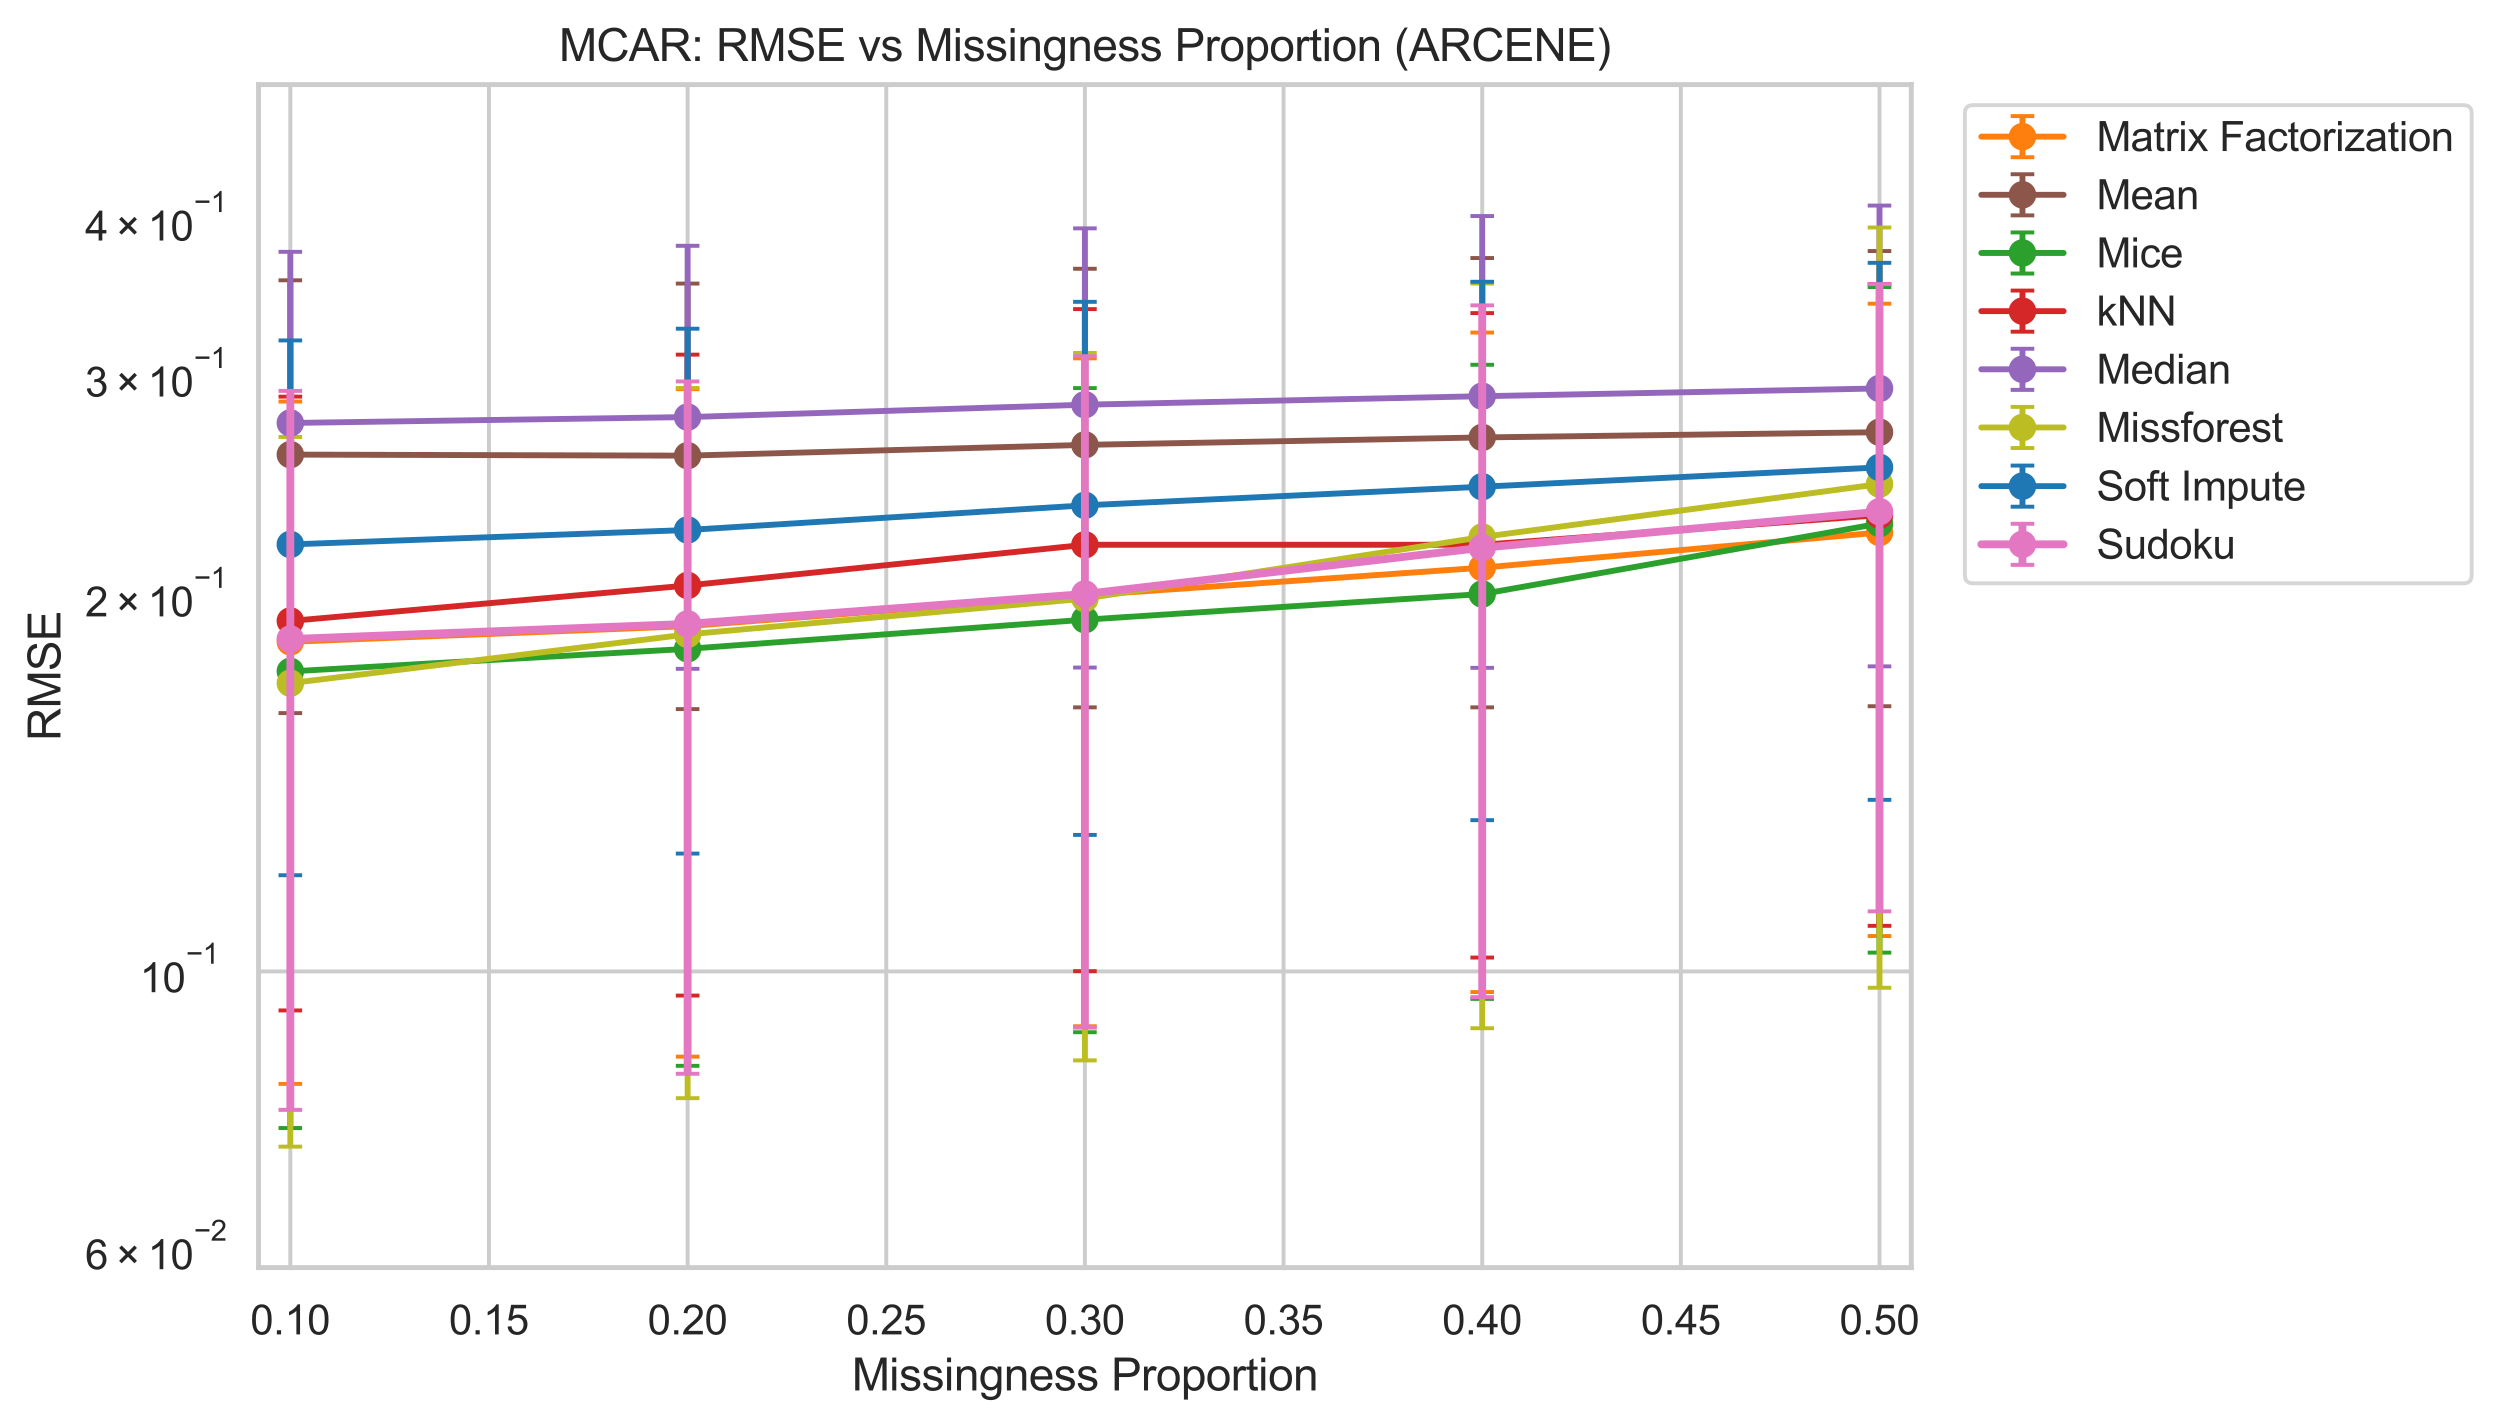 <?xml version="1.0" encoding="utf-8" standalone="no"?>
<!DOCTYPE svg PUBLIC "-//W3C//DTD SVG 1.1//EN"
  "http://www.w3.org/Graphics/SVG/1.1/DTD/svg11.dtd">
<svg xmlns:xlink="http://www.w3.org/1999/xlink" width="635.336pt" height="362.958pt" viewBox="0 0 635.336 362.958" xmlns="http://www.w3.org/2000/svg" version="1.1">
 <defs>
  <style type="text/css">*{stroke-linejoin: round; stroke-linecap: butt}</style>
 </defs>
 <g id="figure_1">
  <g id="patch_1">
   <path d="M 0 362.958 
L 635.336 362.958 
L 635.336 0 
L 0 0 
z
" style="fill: #ffffff"/>
  </g>
  <g id="axes_1">
   <g id="patch_2">
    <path d="M 65.705 322.142 
L 485.724 322.142 
L 485.724 21.499 
L 65.705 21.499 
z
" style="fill: #ffffff"/>
   </g>
   <g id="matplotlib.axis_1">
    <g id="xtick_1">
     <g id="line2d_1">
      <path d="M 73.782 322.142 
L 73.782 21.499 
" clip-path="url(#p2558a0e328)" style="fill: none; stroke: #cccccc; stroke-linecap: round"/>
     </g>
     <g id="text_1">
      <!-- 0.10 -->
      <g style="fill: #262626" transform="translate(63.614 339.122) scale(0.104 -0.104)">
       <defs>
        <path id="ArialMT-30" d="M 266 2259 
Q 266 3072 433 3567 
Q 600 4063 929 4331 
Q 1259 4600 1759 4600 
Q 2128 4600 2406 4451 
Q 2684 4303 2865 4023 
Q 3047 3744 3150 3342 
Q 3253 2941 3253 2259 
Q 3253 1453 3087 958 
Q 2922 463 2592 192 
Q 2263 -78 1759 -78 
Q 1097 -78 719 397 
Q 266 969 266 2259 
z
M 844 2259 
Q 844 1131 1108 757 
Q 1372 384 1759 384 
Q 2147 384 2411 759 
Q 2675 1134 2675 2259 
Q 2675 3391 2411 3762 
Q 2147 4134 1753 4134 
Q 1366 4134 1134 3806 
Q 844 3388 844 2259 
z
" transform="scale(0.016)"/>
        <path id="ArialMT-2e" d="M 581 0 
L 581 641 
L 1222 641 
L 1222 0 
L 581 0 
z
" transform="scale(0.016)"/>
        <path id="ArialMT-31" d="M 2384 0 
L 1822 0 
L 1822 3584 
Q 1619 3391 1289 3197 
Q 959 3003 697 2906 
L 697 3450 
Q 1169 3672 1522 3987 
Q 1875 4303 2022 4600 
L 2384 4600 
L 2384 0 
z
" transform="scale(0.016)"/>
       </defs>
       <use xlink:href="#ArialMT-30"/>
       <use xlink:href="#ArialMT-2e" transform="translate(55.615 0)"/>
       <use xlink:href="#ArialMT-31" transform="translate(83.398 0)"/>
       <use xlink:href="#ArialMT-30" transform="translate(139.014 0)"/>
      </g>
     </g>
    </g>
    <g id="xtick_2">
     <g id="line2d_2">
      <path d="M 124.265 322.142 
L 124.265 21.499 
" clip-path="url(#p2558a0e328)" style="fill: none; stroke: #cccccc; stroke-linecap: round"/>
     </g>
     <g id="text_2">
      <!-- 0.15 -->
      <g style="fill: #262626" transform="translate(114.097 339.122) scale(0.104 -0.104)">
       <defs>
        <path id="ArialMT-35" d="M 266 1200 
L 856 1250 
Q 922 819 1161 601 
Q 1400 384 1738 384 
Q 2144 384 2425 690 
Q 2706 997 2706 1503 
Q 2706 1984 2436 2262 
Q 2166 2541 1728 2541 
Q 1456 2541 1237 2417 
Q 1019 2294 894 2097 
L 366 2166 
L 809 4519 
L 3088 4519 
L 3088 3981 
L 1259 3981 
L 1013 2750 
Q 1425 3038 1878 3038 
Q 2478 3038 2890 2622 
Q 3303 2206 3303 1553 
Q 3303 931 2941 478 
Q 2500 -78 1738 -78 
Q 1113 -78 717 272 
Q 322 622 266 1200 
z
" transform="scale(0.016)"/>
       </defs>
       <use xlink:href="#ArialMT-30"/>
       <use xlink:href="#ArialMT-2e" transform="translate(55.615 0)"/>
       <use xlink:href="#ArialMT-31" transform="translate(83.398 0)"/>
       <use xlink:href="#ArialMT-35" transform="translate(139.014 0)"/>
      </g>
     </g>
    </g>
    <g id="xtick_3">
     <g id="line2d_3">
      <path d="M 174.748 322.142 
L 174.748 21.499 
" clip-path="url(#p2558a0e328)" style="fill: none; stroke: #cccccc; stroke-linecap: round"/>
     </g>
     <g id="text_3">
      <!-- 0.20 -->
      <g style="fill: #262626" transform="translate(164.58 339.122) scale(0.104 -0.104)">
       <defs>
        <path id="ArialMT-32" d="M 3222 541 
L 3222 0 
L 194 0 
Q 188 203 259 391 
Q 375 700 629 1000 
Q 884 1300 1366 1694 
Q 2113 2306 2375 2664 
Q 2638 3022 2638 3341 
Q 2638 3675 2398 3904 
Q 2159 4134 1775 4134 
Q 1369 4134 1125 3890 
Q 881 3647 878 3216 
L 300 3275 
Q 359 3922 746 4261 
Q 1134 4600 1788 4600 
Q 2447 4600 2831 4234 
Q 3216 3869 3216 3328 
Q 3216 3053 3103 2787 
Q 2991 2522 2730 2228 
Q 2469 1934 1863 1422 
Q 1356 997 1212 845 
Q 1069 694 975 541 
L 3222 541 
z
" transform="scale(0.016)"/>
       </defs>
       <use xlink:href="#ArialMT-30"/>
       <use xlink:href="#ArialMT-2e" transform="translate(55.615 0)"/>
       <use xlink:href="#ArialMT-32" transform="translate(83.398 0)"/>
       <use xlink:href="#ArialMT-30" transform="translate(139.014 0)"/>
      </g>
     </g>
    </g>
    <g id="xtick_4">
     <g id="line2d_4">
      <path d="M 225.231 322.142 
L 225.231 21.499 
" clip-path="url(#p2558a0e328)" style="fill: none; stroke: #cccccc; stroke-linecap: round"/>
     </g>
     <g id="text_4">
      <!-- 0.25 -->
      <g style="fill: #262626" transform="translate(215.063 339.122) scale(0.104 -0.104)">
       <use xlink:href="#ArialMT-30"/>
       <use xlink:href="#ArialMT-2e" transform="translate(55.615 0)"/>
       <use xlink:href="#ArialMT-32" transform="translate(83.398 0)"/>
       <use xlink:href="#ArialMT-35" transform="translate(139.014 0)"/>
      </g>
     </g>
    </g>
    <g id="xtick_5">
     <g id="line2d_5">
      <path d="M 275.714 322.142 
L 275.714 21.499 
" clip-path="url(#p2558a0e328)" style="fill: none; stroke: #cccccc; stroke-linecap: round"/>
     </g>
     <g id="text_5">
      <!-- 0.30 -->
      <g style="fill: #262626" transform="translate(265.546 339.122) scale(0.104 -0.104)">
       <defs>
        <path id="ArialMT-33" d="M 269 1209 
L 831 1284 
Q 928 806 1161 595 
Q 1394 384 1728 384 
Q 2125 384 2398 659 
Q 2672 934 2672 1341 
Q 2672 1728 2419 1979 
Q 2166 2231 1775 2231 
Q 1616 2231 1378 2169 
L 1441 2663 
Q 1497 2656 1531 2656 
Q 1891 2656 2178 2843 
Q 2466 3031 2466 3422 
Q 2466 3731 2256 3934 
Q 2047 4138 1716 4138 
Q 1388 4138 1169 3931 
Q 950 3725 888 3313 
L 325 3413 
Q 428 3978 793 4289 
Q 1159 4600 1703 4600 
Q 2078 4600 2393 4439 
Q 2709 4278 2876 4000 
Q 3044 3722 3044 3409 
Q 3044 3113 2884 2869 
Q 2725 2625 2413 2481 
Q 2819 2388 3044 2092 
Q 3269 1797 3269 1353 
Q 3269 753 2831 336 
Q 2394 -81 1725 -81 
Q 1122 -81 723 278 
Q 325 638 269 1209 
z
" transform="scale(0.016)"/>
       </defs>
       <use xlink:href="#ArialMT-30"/>
       <use xlink:href="#ArialMT-2e" transform="translate(55.615 0)"/>
       <use xlink:href="#ArialMT-33" transform="translate(83.398 0)"/>
       <use xlink:href="#ArialMT-30" transform="translate(139.014 0)"/>
      </g>
     </g>
    </g>
    <g id="xtick_6">
     <g id="line2d_6">
      <path d="M 326.197 322.142 
L 326.197 21.499 
" clip-path="url(#p2558a0e328)" style="fill: none; stroke: #cccccc; stroke-linecap: round"/>
     </g>
     <g id="text_6">
      <!-- 0.35 -->
      <g style="fill: #262626" transform="translate(316.029 339.122) scale(0.104 -0.104)">
       <use xlink:href="#ArialMT-30"/>
       <use xlink:href="#ArialMT-2e" transform="translate(55.615 0)"/>
       <use xlink:href="#ArialMT-33" transform="translate(83.398 0)"/>
       <use xlink:href="#ArialMT-35" transform="translate(139.014 0)"/>
      </g>
     </g>
    </g>
    <g id="xtick_7">
     <g id="line2d_7">
      <path d="M 376.68 322.142 
L 376.68 21.499 
" clip-path="url(#p2558a0e328)" style="fill: none; stroke: #cccccc; stroke-linecap: round"/>
     </g>
     <g id="text_7">
      <!-- 0.40 -->
      <g style="fill: #262626" transform="translate(366.512 339.122) scale(0.104 -0.104)">
       <defs>
        <path id="ArialMT-34" d="M 2069 0 
L 2069 1097 
L 81 1097 
L 81 1613 
L 2172 4581 
L 2631 4581 
L 2631 1613 
L 3250 1613 
L 3250 1097 
L 2631 1097 
L 2631 0 
L 2069 0 
z
M 2069 1613 
L 2069 3678 
L 634 1613 
L 2069 1613 
z
" transform="scale(0.016)"/>
       </defs>
       <use xlink:href="#ArialMT-30"/>
       <use xlink:href="#ArialMT-2e" transform="translate(55.615 0)"/>
       <use xlink:href="#ArialMT-34" transform="translate(83.398 0)"/>
       <use xlink:href="#ArialMT-30" transform="translate(139.014 0)"/>
      </g>
     </g>
    </g>
    <g id="xtick_8">
     <g id="line2d_8">
      <path d="M 427.163 322.142 
L 427.163 21.499 
" clip-path="url(#p2558a0e328)" style="fill: none; stroke: #cccccc; stroke-linecap: round"/>
     </g>
     <g id="text_8">
      <!-- 0.45 -->
      <g style="fill: #262626" transform="translate(416.995 339.122) scale(0.104 -0.104)">
       <use xlink:href="#ArialMT-30"/>
       <use xlink:href="#ArialMT-2e" transform="translate(55.615 0)"/>
       <use xlink:href="#ArialMT-34" transform="translate(83.398 0)"/>
       <use xlink:href="#ArialMT-35" transform="translate(139.014 0)"/>
      </g>
     </g>
    </g>
    <g id="xtick_9">
     <g id="line2d_9">
      <path d="M 477.646 322.142 
L 477.646 21.499 
" clip-path="url(#p2558a0e328)" style="fill: none; stroke: #cccccc; stroke-linecap: round"/>
     </g>
     <g id="text_9">
      <!-- 0.50 -->
      <g style="fill: #262626" transform="translate(467.478 339.122) scale(0.104 -0.104)">
       <use xlink:href="#ArialMT-30"/>
       <use xlink:href="#ArialMT-2e" transform="translate(55.615 0)"/>
       <use xlink:href="#ArialMT-35" transform="translate(83.398 0)"/>
       <use xlink:href="#ArialMT-30" transform="translate(139.014 0)"/>
      </g>
     </g>
    </g>
    <g id="text_10">
     <!-- Missingness Proportion -->
     <g style="fill: #262626" transform="translate(216.475 353.359) scale(0.114 -0.114)">
      <defs>
       <path id="ArialMT-4d" d="M 475 0 
L 475 4581 
L 1388 4581 
L 2472 1338 
Q 2622 884 2691 659 
Q 2769 909 2934 1394 
L 4031 4581 
L 4847 4581 
L 4847 0 
L 4263 0 
L 4263 3834 
L 2931 0 
L 2384 0 
L 1059 3900 
L 1059 0 
L 475 0 
z
" transform="scale(0.016)"/>
       <path id="ArialMT-69" d="M 425 3934 
L 425 4581 
L 988 4581 
L 988 3934 
L 425 3934 
z
M 425 0 
L 425 3319 
L 988 3319 
L 988 0 
L 425 0 
z
" transform="scale(0.016)"/>
       <path id="ArialMT-73" d="M 197 991 
L 753 1078 
Q 800 744 1014 566 
Q 1228 388 1613 388 
Q 2000 388 2187 545 
Q 2375 703 2375 916 
Q 2375 1106 2209 1216 
Q 2094 1291 1634 1406 
Q 1016 1563 777 1677 
Q 538 1791 414 1992 
Q 291 2194 291 2438 
Q 291 2659 392 2848 
Q 494 3038 669 3163 
Q 800 3259 1026 3326 
Q 1253 3394 1513 3394 
Q 1903 3394 2198 3281 
Q 2494 3169 2634 2976 
Q 2775 2784 2828 2463 
L 2278 2388 
Q 2241 2644 2061 2787 
Q 1881 2931 1553 2931 
Q 1166 2931 1000 2803 
Q 834 2675 834 2503 
Q 834 2394 903 2306 
Q 972 2216 1119 2156 
Q 1203 2125 1616 2013 
Q 2213 1853 2448 1751 
Q 2684 1650 2818 1456 
Q 2953 1263 2953 975 
Q 2953 694 2789 445 
Q 2625 197 2315 61 
Q 2006 -75 1616 -75 
Q 969 -75 630 194 
Q 291 463 197 991 
z
" transform="scale(0.016)"/>
       <path id="ArialMT-6e" d="M 422 0 
L 422 3319 
L 928 3319 
L 928 2847 
Q 1294 3394 1984 3394 
Q 2284 3394 2536 3286 
Q 2788 3178 2913 3003 
Q 3038 2828 3088 2588 
Q 3119 2431 3119 2041 
L 3119 0 
L 2556 0 
L 2556 2019 
Q 2556 2363 2490 2533 
Q 2425 2703 2258 2804 
Q 2091 2906 1866 2906 
Q 1506 2906 1245 2678 
Q 984 2450 984 1813 
L 984 0 
L 422 0 
z
" transform="scale(0.016)"/>
       <path id="ArialMT-67" d="M 319 -275 
L 866 -356 
Q 900 -609 1056 -725 
Q 1266 -881 1628 -881 
Q 2019 -881 2231 -725 
Q 2444 -569 2519 -288 
Q 2563 -116 2559 434 
Q 2191 0 1641 0 
Q 956 0 581 494 
Q 206 988 206 1678 
Q 206 2153 378 2554 
Q 550 2956 876 3175 
Q 1203 3394 1644 3394 
Q 2231 3394 2613 2919 
L 2613 3319 
L 3131 3319 
L 3131 450 
Q 3131 -325 2973 -648 
Q 2816 -972 2473 -1159 
Q 2131 -1347 1631 -1347 
Q 1038 -1347 672 -1080 
Q 306 -813 319 -275 
z
M 784 1719 
Q 784 1066 1043 766 
Q 1303 466 1694 466 
Q 2081 466 2343 764 
Q 2606 1063 2606 1700 
Q 2606 2309 2336 2618 
Q 2066 2928 1684 2928 
Q 1309 2928 1046 2623 
Q 784 2319 784 1719 
z
" transform="scale(0.016)"/>
       <path id="ArialMT-65" d="M 2694 1069 
L 3275 997 
Q 3138 488 2766 206 
Q 2394 -75 1816 -75 
Q 1088 -75 661 373 
Q 234 822 234 1631 
Q 234 2469 665 2931 
Q 1097 3394 1784 3394 
Q 2450 3394 2872 2941 
Q 3294 2488 3294 1666 
Q 3294 1616 3291 1516 
L 816 1516 
Q 847 969 1125 678 
Q 1403 388 1819 388 
Q 2128 388 2347 550 
Q 2566 713 2694 1069 
z
M 847 1978 
L 2700 1978 
Q 2663 2397 2488 2606 
Q 2219 2931 1791 2931 
Q 1403 2931 1139 2672 
Q 875 2413 847 1978 
z
" transform="scale(0.016)"/>
       <path id="ArialMT-20" transform="scale(0.016)"/>
       <path id="ArialMT-50" d="M 494 0 
L 494 4581 
L 2222 4581 
Q 2678 4581 2919 4538 
Q 3256 4481 3484 4323 
Q 3713 4166 3852 3881 
Q 3991 3597 3991 3256 
Q 3991 2672 3619 2267 
Q 3247 1863 2275 1863 
L 1100 1863 
L 1100 0 
L 494 0 
z
M 1100 2403 
L 2284 2403 
Q 2872 2403 3119 2622 
Q 3366 2841 3366 3238 
Q 3366 3525 3220 3729 
Q 3075 3934 2838 4000 
Q 2684 4041 2272 4041 
L 1100 4041 
L 1100 2403 
z
" transform="scale(0.016)"/>
       <path id="ArialMT-72" d="M 416 0 
L 416 3319 
L 922 3319 
L 922 2816 
Q 1116 3169 1280 3281 
Q 1444 3394 1641 3394 
Q 1925 3394 2219 3213 
L 2025 2691 
Q 1819 2813 1613 2813 
Q 1428 2813 1281 2702 
Q 1134 2591 1072 2394 
Q 978 2094 978 1738 
L 978 0 
L 416 0 
z
" transform="scale(0.016)"/>
       <path id="ArialMT-6f" d="M 213 1659 
Q 213 2581 725 3025 
Q 1153 3394 1769 3394 
Q 2453 3394 2887 2945 
Q 3322 2497 3322 1706 
Q 3322 1066 3130 698 
Q 2938 331 2570 128 
Q 2203 -75 1769 -75 
Q 1072 -75 642 372 
Q 213 819 213 1659 
z
M 791 1659 
Q 791 1022 1069 705 
Q 1347 388 1769 388 
Q 2188 388 2466 706 
Q 2744 1025 2744 1678 
Q 2744 2294 2464 2611 
Q 2184 2928 1769 2928 
Q 1347 2928 1069 2612 
Q 791 2297 791 1659 
z
" transform="scale(0.016)"/>
       <path id="ArialMT-70" d="M 422 -1272 
L 422 3319 
L 934 3319 
L 934 2888 
Q 1116 3141 1344 3267 
Q 1572 3394 1897 3394 
Q 2322 3394 2647 3175 
Q 2972 2956 3137 2557 
Q 3303 2159 3303 1684 
Q 3303 1175 3120 767 
Q 2938 359 2589 142 
Q 2241 -75 1856 -75 
Q 1575 -75 1351 44 
Q 1128 163 984 344 
L 984 -1272 
L 422 -1272 
z
M 931 1641 
Q 931 1000 1190 694 
Q 1450 388 1819 388 
Q 2194 388 2461 705 
Q 2728 1022 2728 1688 
Q 2728 2322 2467 2637 
Q 2206 2953 1844 2953 
Q 1484 2953 1207 2617 
Q 931 2281 931 1641 
z
" transform="scale(0.016)"/>
       <path id="ArialMT-74" d="M 1650 503 
L 1731 6 
Q 1494 -44 1306 -44 
Q 1000 -44 831 53 
Q 663 150 594 308 
Q 525 466 525 972 
L 525 2881 
L 113 2881 
L 113 3319 
L 525 3319 
L 525 4141 
L 1084 4478 
L 1084 3319 
L 1650 3319 
L 1650 2881 
L 1084 2881 
L 1084 941 
Q 1084 700 1114 631 
Q 1144 563 1211 522 
Q 1278 481 1403 481 
Q 1497 481 1650 503 
z
" transform="scale(0.016)"/>
      </defs>
      <use xlink:href="#ArialMT-4d"/>
      <use xlink:href="#ArialMT-69" transform="translate(83.301 0)"/>
      <use xlink:href="#ArialMT-73" transform="translate(105.518 0)"/>
      <use xlink:href="#ArialMT-73" transform="translate(155.518 0)"/>
      <use xlink:href="#ArialMT-69" transform="translate(205.518 0)"/>
      <use xlink:href="#ArialMT-6e" transform="translate(227.734 0)"/>
      <use xlink:href="#ArialMT-67" transform="translate(283.35 0)"/>
      <use xlink:href="#ArialMT-6e" transform="translate(338.965 0)"/>
      <use xlink:href="#ArialMT-65" transform="translate(394.58 0)"/>
      <use xlink:href="#ArialMT-73" transform="translate(450.195 0)"/>
      <use xlink:href="#ArialMT-73" transform="translate(500.195 0)"/>
      <use xlink:href="#ArialMT-20" transform="translate(550.195 0)"/>
      <use xlink:href="#ArialMT-50" transform="translate(577.979 0)"/>
      <use xlink:href="#ArialMT-72" transform="translate(644.678 0)"/>
      <use xlink:href="#ArialMT-6f" transform="translate(677.979 0)"/>
      <use xlink:href="#ArialMT-70" transform="translate(733.594 0)"/>
      <use xlink:href="#ArialMT-6f" transform="translate(789.209 0)"/>
      <use xlink:href="#ArialMT-72" transform="translate(844.824 0)"/>
      <use xlink:href="#ArialMT-74" transform="translate(878.125 0)"/>
      <use xlink:href="#ArialMT-69" transform="translate(905.908 0)"/>
      <use xlink:href="#ArialMT-6f" transform="translate(928.125 0)"/>
      <use xlink:href="#ArialMT-6e" transform="translate(983.74 0)"/>
     </g>
    </g>
   </g>
   <g id="matplotlib.axis_2">
    <g id="ytick_1">
     <g id="line2d_10">
      <path d="M 65.705 246.874 
L 485.724 246.874 
" clip-path="url(#p2558a0e328)" style="fill: none; stroke: #cccccc; stroke-linecap: round"/>
     </g>
     <g id="text_11">
      <!-- $\mathdefault{10^{-1}}$ -->
      <g style="fill: #262626" transform="translate(35.514 252.262) scale(0.104 -0.104)">
       <defs>
        <path id="ArialMT-2212" d="M 3381 1997 
L 356 1997 
L 356 2522 
L 3381 2522 
L 3381 1997 
z
" transform="scale(0.016)"/>
       </defs>
       <use xlink:href="#ArialMT-31" transform="translate(0 0.994)"/>
       <use xlink:href="#ArialMT-30" transform="translate(55.615 0.994)"/>
       <use xlink:href="#ArialMT-2212" transform="translate(112.973 70.688) scale(0.7)"/>
       <use xlink:href="#ArialMT-31" transform="translate(153.852 70.688) scale(0.7)"/>
      </g>
     </g>
    </g>
    <g id="ytick_2">
     <g id="text_12">
      <!-- $\mathdefault{6\times10^{-2}}$ -->
      <g style="fill: #262626" transform="translate(21.626 322.651) scale(0.104 -0.104)">
       <defs>
        <path id="ArialMT-36" d="M 3184 3459 
L 2625 3416 
Q 2550 3747 2413 3897 
Q 2184 4138 1850 4138 
Q 1581 4138 1378 3988 
Q 1113 3794 959 3422 
Q 806 3050 800 2363 
Q 1003 2672 1297 2822 
Q 1591 2972 1913 2972 
Q 2475 2972 2870 2558 
Q 3266 2144 3266 1488 
Q 3266 1056 3080 686 
Q 2894 316 2569 119 
Q 2244 -78 1831 -78 
Q 1128 -78 684 439 
Q 241 956 241 2144 
Q 241 3472 731 4075 
Q 1159 4600 1884 4600 
Q 2425 4600 2770 4297 
Q 3116 3994 3184 3459 
z
M 888 1484 
Q 888 1194 1011 928 
Q 1134 663 1356 523 
Q 1578 384 1822 384 
Q 2178 384 2434 671 
Q 2691 959 2691 1453 
Q 2691 1928 2437 2201 
Q 2184 2475 1800 2475 
Q 1419 2475 1153 2201 
Q 888 1928 888 1484 
z
" transform="scale(0.016)"/>
        <path id="ArialMT-d7" d="M 503 1278 
L 1488 2263 
L 506 3244 
L 888 3625 
L 1869 2644 
L 2847 3622 
L 3222 3244 
L 2247 2266 
L 3228 1284 
L 2847 903 
L 1866 1884 
L 881 900 
L 503 1278 
z
" transform="scale(0.016)"/>
       </defs>
       <use xlink:href="#ArialMT-36" transform="translate(0 0.994)"/>
       <use xlink:href="#ArialMT-d7" transform="translate(75.098 0.994)"/>
       <use xlink:href="#ArialMT-31" transform="translate(152.979 0.994)"/>
       <use xlink:href="#ArialMT-30" transform="translate(208.594 0.994)"/>
       <use xlink:href="#ArialMT-2212" transform="translate(265.951 70.688) scale(0.7)"/>
       <use xlink:href="#ArialMT-32" transform="translate(306.83 70.688) scale(0.7)"/>
      </g>
     </g>
    </g>
    <g id="ytick_3"/>
    <g id="ytick_4"/>
    <g id="ytick_5"/>
    <g id="ytick_6">
     <g id="text_13">
      <!-- $\mathdefault{2\times10^{-1}}$ -->
      <g style="fill: #262626" transform="translate(21.626 156.75) scale(0.104 -0.104)">
       <use xlink:href="#ArialMT-32" transform="translate(0 0.994)"/>
       <use xlink:href="#ArialMT-d7" transform="translate(75.098 0.994)"/>
       <use xlink:href="#ArialMT-31" transform="translate(152.979 0.994)"/>
       <use xlink:href="#ArialMT-30" transform="translate(208.594 0.994)"/>
       <use xlink:href="#ArialMT-2212" transform="translate(265.951 70.688) scale(0.7)"/>
       <use xlink:href="#ArialMT-31" transform="translate(306.83 70.688) scale(0.7)"/>
      </g>
     </g>
    </g>
    <g id="ytick_7">
     <g id="text_14">
      <!-- $\mathdefault{3\times10^{-1}}$ -->
      <g style="fill: #262626" transform="translate(21.626 100.88) scale(0.104 -0.104)">
       <use xlink:href="#ArialMT-33" transform="translate(0 0.994)"/>
       <use xlink:href="#ArialMT-d7" transform="translate(75.098 0.994)"/>
       <use xlink:href="#ArialMT-31" transform="translate(152.979 0.994)"/>
       <use xlink:href="#ArialMT-30" transform="translate(208.594 0.994)"/>
       <use xlink:href="#ArialMT-2212" transform="translate(265.951 70.688) scale(0.7)"/>
       <use xlink:href="#ArialMT-31" transform="translate(306.83 70.688) scale(0.7)"/>
      </g>
     </g>
    </g>
    <g id="ytick_8">
     <g id="text_15">
      <!-- $\mathdefault{4\times10^{-1}}$ -->
      <g style="fill: #262626" transform="translate(21.626 61.239) scale(0.104 -0.104)">
       <use xlink:href="#ArialMT-34" transform="translate(0 0.994)"/>
       <use xlink:href="#ArialMT-d7" transform="translate(75.098 0.994)"/>
       <use xlink:href="#ArialMT-31" transform="translate(152.979 0.994)"/>
       <use xlink:href="#ArialMT-30" transform="translate(208.594 0.994)"/>
       <use xlink:href="#ArialMT-2212" transform="translate(265.951 70.688) scale(0.7)"/>
       <use xlink:href="#ArialMT-31" transform="translate(306.83 70.688) scale(0.7)"/>
      </g>
     </g>
    </g>
    <g id="ytick_9"/>
    <g id="text_16">
     <!-- RMSE -->
     <g style="fill: #262626" transform="translate(15.36 188.289) rotate(-90) scale(0.114 -0.114)">
      <defs>
       <path id="ArialMT-52" d="M 503 0 
L 503 4581 
L 2534 4581 
Q 3147 4581 3465 4457 
Q 3784 4334 3975 4021 
Q 4166 3709 4166 3331 
Q 4166 2844 3850 2509 
Q 3534 2175 2875 2084 
Q 3116 1969 3241 1856 
Q 3506 1613 3744 1247 
L 4541 0 
L 3778 0 
L 3172 953 
Q 2906 1366 2734 1584 
Q 2563 1803 2427 1890 
Q 2291 1978 2150 2013 
Q 2047 2034 1813 2034 
L 1109 2034 
L 1109 0 
L 503 0 
z
M 1109 2559 
L 2413 2559 
Q 2828 2559 3062 2645 
Q 3297 2731 3419 2920 
Q 3541 3109 3541 3331 
Q 3541 3656 3305 3865 
Q 3069 4075 2559 4075 
L 1109 4075 
L 1109 2559 
z
" transform="scale(0.016)"/>
       <path id="ArialMT-53" d="M 288 1472 
L 859 1522 
Q 900 1178 1048 958 
Q 1197 738 1509 602 
Q 1822 466 2213 466 
Q 2559 466 2825 569 
Q 3091 672 3220 851 
Q 3350 1031 3350 1244 
Q 3350 1459 3225 1620 
Q 3100 1781 2813 1891 
Q 2628 1963 1997 2114 
Q 1366 2266 1113 2400 
Q 784 2572 623 2826 
Q 463 3081 463 3397 
Q 463 3744 659 4045 
Q 856 4347 1234 4503 
Q 1613 4659 2075 4659 
Q 2584 4659 2973 4495 
Q 3363 4331 3572 4012 
Q 3781 3694 3797 3291 
L 3216 3247 
Q 3169 3681 2898 3903 
Q 2628 4125 2100 4125 
Q 1550 4125 1298 3923 
Q 1047 3722 1047 3438 
Q 1047 3191 1225 3031 
Q 1400 2872 2139 2705 
Q 2878 2538 3153 2413 
Q 3553 2228 3743 1945 
Q 3934 1663 3934 1294 
Q 3934 928 3725 604 
Q 3516 281 3123 101 
Q 2731 -78 2241 -78 
Q 1619 -78 1198 103 
Q 778 284 539 648 
Q 300 1013 288 1472 
z
" transform="scale(0.016)"/>
       <path id="ArialMT-45" d="M 506 0 
L 506 4581 
L 3819 4581 
L 3819 4041 
L 1113 4041 
L 1113 2638 
L 3647 2638 
L 3647 2100 
L 1113 2100 
L 1113 541 
L 3925 541 
L 3925 0 
L 506 0 
z
" transform="scale(0.016)"/>
      </defs>
      <use xlink:href="#ArialMT-52"/>
      <use xlink:href="#ArialMT-4d" transform="translate(72.217 0)"/>
      <use xlink:href="#ArialMT-53" transform="translate(155.518 0)"/>
      <use xlink:href="#ArialMT-45" transform="translate(222.217 0)"/>
     </g>
    </g>
   </g>
   <g id="LineCollection_1">
    <path d="M 73.782 275.449 
L 73.782 102.051 
" clip-path="url(#p2558a0e328)" style="fill: none; stroke: #ff7f0e; stroke-width: 1.5"/>
    <path d="M 174.748 268.524 
L 174.748 98.9 
" clip-path="url(#p2558a0e328)" style="fill: none; stroke: #ff7f0e; stroke-width: 1.5"/>
    <path d="M 275.714 260.795 
L 275.714 91.072 
" clip-path="url(#p2558a0e328)" style="fill: none; stroke: #ff7f0e; stroke-width: 1.5"/>
    <path d="M 376.68 252.105 
L 376.68 84.516 
" clip-path="url(#p2558a0e328)" style="fill: none; stroke: #ff7f0e; stroke-width: 1.5"/>
    <path d="M 477.646 237.881 
L 477.646 77.18 
" clip-path="url(#p2558a0e328)" style="fill: none; stroke: #ff7f0e; stroke-width: 1.5"/>
   </g>
   <g id="line2d_11">
    <defs>
     <path id="m264dc8a323" d="M 3 0 
L -3 -0 
" style="stroke: #ff7f0e"/>
    </defs>
    <g clip-path="url(#p2558a0e328)">
     <use xlink:href="#m264dc8a323" x="73.782" y="275.449" style="fill: #ff7f0e; stroke: #ff7f0e"/>
     <use xlink:href="#m264dc8a323" x="174.748" y="268.524" style="fill: #ff7f0e; stroke: #ff7f0e"/>
     <use xlink:href="#m264dc8a323" x="275.714" y="260.795" style="fill: #ff7f0e; stroke: #ff7f0e"/>
     <use xlink:href="#m264dc8a323" x="376.68" y="252.105" style="fill: #ff7f0e; stroke: #ff7f0e"/>
     <use xlink:href="#m264dc8a323" x="477.646" y="237.881" style="fill: #ff7f0e; stroke: #ff7f0e"/>
    </g>
   </g>
   <g id="line2d_12">
    <g clip-path="url(#p2558a0e328)">
     <use xlink:href="#m264dc8a323" x="73.782" y="102.051" style="fill: #ff7f0e; stroke: #ff7f0e"/>
     <use xlink:href="#m264dc8a323" x="174.748" y="98.9" style="fill: #ff7f0e; stroke: #ff7f0e"/>
     <use xlink:href="#m264dc8a323" x="275.714" y="91.072" style="fill: #ff7f0e; stroke: #ff7f0e"/>
     <use xlink:href="#m264dc8a323" x="376.68" y="84.516" style="fill: #ff7f0e; stroke: #ff7f0e"/>
     <use xlink:href="#m264dc8a323" x="477.646" y="77.18" style="fill: #ff7f0e; stroke: #ff7f0e"/>
    </g>
   </g>
   <g id="LineCollection_2">
    <path d="M 73.782 181.228 
L 73.782 71.228 
" clip-path="url(#p2558a0e328)" style="fill: none; stroke: #8c564b; stroke-width: 1.5"/>
    <path d="M 174.748 180.212 
L 174.748 72.07 
" clip-path="url(#p2558a0e328)" style="fill: none; stroke: #8c564b; stroke-width: 1.5"/>
    <path d="M 275.714 179.769 
L 275.714 68.298 
" clip-path="url(#p2558a0e328)" style="fill: none; stroke: #8c564b; stroke-width: 1.5"/>
    <path d="M 376.68 179.771 
L 376.68 65.574 
" clip-path="url(#p2558a0e328)" style="fill: none; stroke: #8c564b; stroke-width: 1.5"/>
    <path d="M 477.646 179.475 
L 477.646 63.797 
" clip-path="url(#p2558a0e328)" style="fill: none; stroke: #8c564b; stroke-width: 1.5"/>
   </g>
   <g id="line2d_13">
    <defs>
     <path id="m2b94a814fa" d="M 3 0 
L -3 -0 
" style="stroke: #8c564b"/>
    </defs>
    <g clip-path="url(#p2558a0e328)">
     <use xlink:href="#m2b94a814fa" x="73.782" y="181.228" style="fill: #8c564b; stroke: #8c564b"/>
     <use xlink:href="#m2b94a814fa" x="174.748" y="180.212" style="fill: #8c564b; stroke: #8c564b"/>
     <use xlink:href="#m2b94a814fa" x="275.714" y="179.769" style="fill: #8c564b; stroke: #8c564b"/>
     <use xlink:href="#m2b94a814fa" x="376.68" y="179.771" style="fill: #8c564b; stroke: #8c564b"/>
     <use xlink:href="#m2b94a814fa" x="477.646" y="179.475" style="fill: #8c564b; stroke: #8c564b"/>
    </g>
   </g>
   <g id="line2d_14">
    <g clip-path="url(#p2558a0e328)">
     <use xlink:href="#m2b94a814fa" x="73.782" y="71.228" style="fill: #8c564b; stroke: #8c564b"/>
     <use xlink:href="#m2b94a814fa" x="174.748" y="72.07" style="fill: #8c564b; stroke: #8c564b"/>
     <use xlink:href="#m2b94a814fa" x="275.714" y="68.298" style="fill: #8c564b; stroke: #8c564b"/>
     <use xlink:href="#m2b94a814fa" x="376.68" y="65.574" style="fill: #8c564b; stroke: #8c564b"/>
     <use xlink:href="#m2b94a814fa" x="477.646" y="63.797" style="fill: #8c564b; stroke: #8c564b"/>
    </g>
   </g>
   <g id="LineCollection_3">
    <path d="M 73.782 286.679 
L 73.782 108.527 
" clip-path="url(#p2558a0e328)" style="fill: none; stroke: #2ca02c; stroke-width: 1.5"/>
    <path d="M 174.748 270.868 
L 174.748 105.692 
" clip-path="url(#p2558a0e328)" style="fill: none; stroke: #2ca02c; stroke-width: 1.5"/>
    <path d="M 275.714 262.326 
L 275.714 98.632 
" clip-path="url(#p2558a0e328)" style="fill: none; stroke: #2ca02c; stroke-width: 1.5"/>
    <path d="M 376.68 253.855 
L 376.68 92.707 
" clip-path="url(#p2558a0e328)" style="fill: none; stroke: #2ca02c; stroke-width: 1.5"/>
    <path d="M 477.646 242.094 
L 477.646 72.938 
" clip-path="url(#p2558a0e328)" style="fill: none; stroke: #2ca02c; stroke-width: 1.5"/>
   </g>
   <g id="line2d_15">
    <defs>
     <path id="m77d2323f50" d="M 3 0 
L -3 -0 
" style="stroke: #2ca02c"/>
    </defs>
    <g clip-path="url(#p2558a0e328)">
     <use xlink:href="#m77d2323f50" x="73.782" y="286.679" style="fill: #2ca02c; stroke: #2ca02c"/>
     <use xlink:href="#m77d2323f50" x="174.748" y="270.868" style="fill: #2ca02c; stroke: #2ca02c"/>
     <use xlink:href="#m77d2323f50" x="275.714" y="262.326" style="fill: #2ca02c; stroke: #2ca02c"/>
     <use xlink:href="#m77d2323f50" x="376.68" y="253.855" style="fill: #2ca02c; stroke: #2ca02c"/>
     <use xlink:href="#m77d2323f50" x="477.646" y="242.094" style="fill: #2ca02c; stroke: #2ca02c"/>
    </g>
   </g>
   <g id="line2d_16">
    <g clip-path="url(#p2558a0e328)">
     <use xlink:href="#m77d2323f50" x="73.782" y="108.527" style="fill: #2ca02c; stroke: #2ca02c"/>
     <use xlink:href="#m77d2323f50" x="174.748" y="105.692" style="fill: #2ca02c; stroke: #2ca02c"/>
     <use xlink:href="#m77d2323f50" x="275.714" y="98.632" style="fill: #2ca02c; stroke: #2ca02c"/>
     <use xlink:href="#m77d2323f50" x="376.68" y="92.707" style="fill: #2ca02c; stroke: #2ca02c"/>
     <use xlink:href="#m77d2323f50" x="477.646" y="72.938" style="fill: #2ca02c; stroke: #2ca02c"/>
    </g>
   </g>
   <g id="LineCollection_4">
    <path d="M 73.782 256.78 
L 73.782 100.803 
" clip-path="url(#p2558a0e328)" style="fill: none; stroke: #d62728; stroke-width: 1.5"/>
    <path d="M 174.748 253.007 
L 174.748 90.128 
" clip-path="url(#p2558a0e328)" style="fill: none; stroke: #d62728; stroke-width: 1.5"/>
    <path d="M 275.714 246.814 
L 275.714 78.546 
" clip-path="url(#p2558a0e328)" style="fill: none; stroke: #d62728; stroke-width: 1.5"/>
    <path d="M 376.68 243.358 
L 376.68 79.572 
" clip-path="url(#p2558a0e328)" style="fill: none; stroke: #d62728; stroke-width: 1.5"/>
    <path d="M 477.646 235.28 
L 477.646 72.196 
" clip-path="url(#p2558a0e328)" style="fill: none; stroke: #d62728; stroke-width: 1.5"/>
   </g>
   <g id="line2d_17">
    <defs>
     <path id="maa7278064f" d="M 3 0 
L -3 -0 
" style="stroke: #d62728"/>
    </defs>
    <g clip-path="url(#p2558a0e328)">
     <use xlink:href="#maa7278064f" x="73.782" y="256.78" style="fill: #d62728; stroke: #d62728"/>
     <use xlink:href="#maa7278064f" x="174.748" y="253.007" style="fill: #d62728; stroke: #d62728"/>
     <use xlink:href="#maa7278064f" x="275.714" y="246.814" style="fill: #d62728; stroke: #d62728"/>
     <use xlink:href="#maa7278064f" x="376.68" y="243.358" style="fill: #d62728; stroke: #d62728"/>
     <use xlink:href="#maa7278064f" x="477.646" y="235.28" style="fill: #d62728; stroke: #d62728"/>
    </g>
   </g>
   <g id="line2d_18">
    <g clip-path="url(#p2558a0e328)">
     <use xlink:href="#maa7278064f" x="73.782" y="100.803" style="fill: #d62728; stroke: #d62728"/>
     <use xlink:href="#maa7278064f" x="174.748" y="90.128" style="fill: #d62728; stroke: #d62728"/>
     <use xlink:href="#maa7278064f" x="275.714" y="78.546" style="fill: #d62728; stroke: #d62728"/>
     <use xlink:href="#maa7278064f" x="376.68" y="79.572" style="fill: #d62728; stroke: #d62728"/>
     <use xlink:href="#maa7278064f" x="477.646" y="72.196" style="fill: #d62728; stroke: #d62728"/>
    </g>
   </g>
   <g id="LineCollection_5">
    <path d="M 73.782 171.406 
L 73.782 63.993 
" clip-path="url(#p2558a0e328)" style="fill: none; stroke: #9467bd; stroke-width: 1.5"/>
    <path d="M 174.748 169.968 
L 174.748 62.466 
" clip-path="url(#p2558a0e328)" style="fill: none; stroke: #9467bd; stroke-width: 1.5"/>
    <path d="M 275.714 169.659 
L 275.714 58.042 
" clip-path="url(#p2558a0e328)" style="fill: none; stroke: #9467bd; stroke-width: 1.5"/>
    <path d="M 376.68 169.726 
L 376.68 54.902 
" clip-path="url(#p2558a0e328)" style="fill: none; stroke: #9467bd; stroke-width: 1.5"/>
    <path d="M 477.646 169.352 
L 477.646 52.247 
" clip-path="url(#p2558a0e328)" style="fill: none; stroke: #9467bd; stroke-width: 1.5"/>
   </g>
   <g id="line2d_19">
    <defs>
     <path id="m4419d555bf" d="M 3 0 
L -3 -0 
" style="stroke: #9467bd"/>
    </defs>
    <g clip-path="url(#p2558a0e328)">
     <use xlink:href="#m4419d555bf" x="73.782" y="171.406" style="fill: #9467bd; stroke: #9467bd"/>
     <use xlink:href="#m4419d555bf" x="174.748" y="169.968" style="fill: #9467bd; stroke: #9467bd"/>
     <use xlink:href="#m4419d555bf" x="275.714" y="169.659" style="fill: #9467bd; stroke: #9467bd"/>
     <use xlink:href="#m4419d555bf" x="376.68" y="169.726" style="fill: #9467bd; stroke: #9467bd"/>
     <use xlink:href="#m4419d555bf" x="477.646" y="169.352" style="fill: #9467bd; stroke: #9467bd"/>
    </g>
   </g>
   <g id="line2d_20">
    <g clip-path="url(#p2558a0e328)">
     <use xlink:href="#m4419d555bf" x="73.782" y="63.993" style="fill: #9467bd; stroke: #9467bd"/>
     <use xlink:href="#m4419d555bf" x="174.748" y="62.466" style="fill: #9467bd; stroke: #9467bd"/>
     <use xlink:href="#m4419d555bf" x="275.714" y="58.042" style="fill: #9467bd; stroke: #9467bd"/>
     <use xlink:href="#m4419d555bf" x="376.68" y="54.902" style="fill: #9467bd; stroke: #9467bd"/>
     <use xlink:href="#m4419d555bf" x="477.646" y="52.247" style="fill: #9467bd; stroke: #9467bd"/>
    </g>
   </g>
   <g id="LineCollection_6">
    <path d="M 73.782 291.394 
L 73.782 111.056 
" clip-path="url(#p2558a0e328)" style="fill: none; stroke: #bcbd22; stroke-width: 1.5"/>
    <path d="M 174.748 279.076 
L 174.748 98.619 
" clip-path="url(#p2558a0e328)" style="fill: none; stroke: #bcbd22; stroke-width: 1.5"/>
    <path d="M 275.714 269.484 
L 275.714 89.684 
" clip-path="url(#p2558a0e328)" style="fill: none; stroke: #bcbd22; stroke-width: 1.5"/>
    <path d="M 376.68 261.311 
L 376.68 72.055 
" clip-path="url(#p2558a0e328)" style="fill: none; stroke: #bcbd22; stroke-width: 1.5"/>
    <path d="M 477.646 251.03 
L 477.646 57.819 
" clip-path="url(#p2558a0e328)" style="fill: none; stroke: #bcbd22; stroke-width: 1.5"/>
   </g>
   <g id="line2d_21">
    <defs>
     <path id="m42bd19c3e5" d="M 3 0 
L -3 -0 
" style="stroke: #bcbd22"/>
    </defs>
    <g clip-path="url(#p2558a0e328)">
     <use xlink:href="#m42bd19c3e5" x="73.782" y="291.394" style="fill: #bcbd22; stroke: #bcbd22"/>
     <use xlink:href="#m42bd19c3e5" x="174.748" y="279.076" style="fill: #bcbd22; stroke: #bcbd22"/>
     <use xlink:href="#m42bd19c3e5" x="275.714" y="269.484" style="fill: #bcbd22; stroke: #bcbd22"/>
     <use xlink:href="#m42bd19c3e5" x="376.68" y="261.311" style="fill: #bcbd22; stroke: #bcbd22"/>
     <use xlink:href="#m42bd19c3e5" x="477.646" y="251.03" style="fill: #bcbd22; stroke: #bcbd22"/>
    </g>
   </g>
   <g id="line2d_22">
    <g clip-path="url(#p2558a0e328)">
     <use xlink:href="#m42bd19c3e5" x="73.782" y="111.056" style="fill: #bcbd22; stroke: #bcbd22"/>
     <use xlink:href="#m42bd19c3e5" x="174.748" y="98.619" style="fill: #bcbd22; stroke: #bcbd22"/>
     <use xlink:href="#m42bd19c3e5" x="275.714" y="89.684" style="fill: #bcbd22; stroke: #bcbd22"/>
     <use xlink:href="#m42bd19c3e5" x="376.68" y="72.055" style="fill: #bcbd22; stroke: #bcbd22"/>
     <use xlink:href="#m42bd19c3e5" x="477.646" y="57.819" style="fill: #bcbd22; stroke: #bcbd22"/>
    </g>
   </g>
   <g id="LineCollection_7">
    <path d="M 73.782 222.419 
L 73.782 86.522 
" clip-path="url(#p2558a0e328)" style="fill: none; stroke: #1f77b4; stroke-width: 1.5"/>
    <path d="M 174.748 216.925 
L 174.748 83.537 
" clip-path="url(#p2558a0e328)" style="fill: none; stroke: #1f77b4; stroke-width: 1.5"/>
    <path d="M 275.714 212.169 
L 275.714 76.7 
" clip-path="url(#p2558a0e328)" style="fill: none; stroke: #1f77b4; stroke-width: 1.5"/>
    <path d="M 376.68 208.429 
L 376.68 71.6 
" clip-path="url(#p2558a0e328)" style="fill: none; stroke: #1f77b4; stroke-width: 1.5"/>
    <path d="M 477.646 203.26 
L 477.646 66.788 
" clip-path="url(#p2558a0e328)" style="fill: none; stroke: #1f77b4; stroke-width: 1.5"/>
   </g>
   <g id="line2d_23">
    <defs>
     <path id="mb290f2ea85" d="M 3 0 
L -3 -0 
" style="stroke: #1f77b4"/>
    </defs>
    <g clip-path="url(#p2558a0e328)">
     <use xlink:href="#mb290f2ea85" x="73.782" y="222.419" style="fill: #1f77b4; stroke: #1f77b4"/>
     <use xlink:href="#mb290f2ea85" x="174.748" y="216.925" style="fill: #1f77b4; stroke: #1f77b4"/>
     <use xlink:href="#mb290f2ea85" x="275.714" y="212.169" style="fill: #1f77b4; stroke: #1f77b4"/>
     <use xlink:href="#mb290f2ea85" x="376.68" y="208.429" style="fill: #1f77b4; stroke: #1f77b4"/>
     <use xlink:href="#mb290f2ea85" x="477.646" y="203.26" style="fill: #1f77b4; stroke: #1f77b4"/>
    </g>
   </g>
   <g id="line2d_24">
    <g clip-path="url(#p2558a0e328)">
     <use xlink:href="#mb290f2ea85" x="73.782" y="86.522" style="fill: #1f77b4; stroke: #1f77b4"/>
     <use xlink:href="#mb290f2ea85" x="174.748" y="83.537" style="fill: #1f77b4; stroke: #1f77b4"/>
     <use xlink:href="#mb290f2ea85" x="275.714" y="76.7" style="fill: #1f77b4; stroke: #1f77b4"/>
     <use xlink:href="#mb290f2ea85" x="376.68" y="71.6" style="fill: #1f77b4; stroke: #1f77b4"/>
     <use xlink:href="#mb290f2ea85" x="477.646" y="66.788" style="fill: #1f77b4; stroke: #1f77b4"/>
    </g>
   </g>
   <g id="line2d_25">
    <path d="M 73.782 163.105 
L 174.748 159.109 
L 275.714 151.304 
L 376.68 144.263 
L 477.646 135.322 
" clip-path="url(#p2558a0e328)" style="fill: none; stroke: #ff7f0e; stroke-width: 1.5; stroke-linecap: round"/>
    <defs>
     <path id="ma180ef6e99" d="M 0 3 
C 0.796 3 1.559 2.684 2.121 2.121 
C 2.684 1.559 3 0.796 3 0 
C 3 -0.796 2.684 -1.559 2.121 -2.121 
C 1.559 -2.684 0.796 -3 0 -3 
C -0.796 -3 -1.559 -2.684 -2.121 -2.121 
C -2.684 -1.559 -3 -0.796 -3 0 
C -3 0.796 -2.684 1.559 -2.121 2.121 
C -1.559 2.684 -0.796 3 0 3 
z
" style="stroke: #ff7f0e"/>
    </defs>
    <g clip-path="url(#p2558a0e328)">
     <use xlink:href="#ma180ef6e99" x="73.782" y="163.105" style="fill: #ff7f0e; stroke: #ff7f0e"/>
     <use xlink:href="#ma180ef6e99" x="174.748" y="159.109" style="fill: #ff7f0e; stroke: #ff7f0e"/>
     <use xlink:href="#ma180ef6e99" x="275.714" y="151.304" style="fill: #ff7f0e; stroke: #ff7f0e"/>
     <use xlink:href="#ma180ef6e99" x="376.68" y="144.263" style="fill: #ff7f0e; stroke: #ff7f0e"/>
     <use xlink:href="#ma180ef6e99" x="477.646" y="135.322" style="fill: #ff7f0e; stroke: #ff7f0e"/>
    </g>
   </g>
   <g id="line2d_26">
    <path d="M 73.782 115.531 
L 174.748 115.794 
L 275.714 113.056 
L 376.68 111.166 
L 477.646 109.838 
" clip-path="url(#p2558a0e328)" style="fill: none; stroke: #8c564b; stroke-width: 1.5; stroke-linecap: round"/>
    <defs>
     <path id="m20d506f158" d="M 0 3 
C 0.796 3 1.559 2.684 2.121 2.121 
C 2.684 1.559 3 0.796 3 0 
C 3 -0.796 2.684 -1.559 2.121 -2.121 
C 1.559 -2.684 0.796 -3 0 -3 
C -0.796 -3 -1.559 -2.684 -2.121 -2.121 
C -2.684 -1.559 -3 -0.796 -3 0 
C -3 0.796 -2.684 1.559 -2.121 2.121 
C -1.559 2.684 -0.796 3 0 3 
z
" style="stroke: #8c564b"/>
    </defs>
    <g clip-path="url(#p2558a0e328)">
     <use xlink:href="#m20d506f158" x="73.782" y="115.531" style="fill: #8c564b; stroke: #8c564b"/>
     <use xlink:href="#m20d506f158" x="174.748" y="115.794" style="fill: #8c564b; stroke: #8c564b"/>
     <use xlink:href="#m20d506f158" x="275.714" y="113.056" style="fill: #8c564b; stroke: #8c564b"/>
     <use xlink:href="#m20d506f158" x="376.68" y="111.166" style="fill: #8c564b; stroke: #8c564b"/>
     <use xlink:href="#m20d506f158" x="477.646" y="109.838" style="fill: #8c564b; stroke: #8c564b"/>
    </g>
   </g>
   <g id="line2d_27">
    <path d="M 73.782 170.619 
L 174.748 164.884 
L 275.714 157.479 
L 376.68 150.955 
L 477.646 133.042 
" clip-path="url(#p2558a0e328)" style="fill: none; stroke: #2ca02c; stroke-width: 1.5; stroke-linecap: round"/>
    <defs>
     <path id="m587ba35051" d="M 0 3 
C 0.796 3 1.559 2.684 2.121 2.121 
C 2.684 1.559 3 0.796 3 0 
C 3 -0.796 2.684 -1.559 2.121 -2.121 
C 1.559 -2.684 0.796 -3 0 -3 
C -0.796 -3 -1.559 -2.684 -2.121 -2.121 
C -2.684 -1.559 -3 -0.796 -3 0 
C -3 0.796 -2.684 1.559 -2.121 2.121 
C -1.559 2.684 -0.796 3 0 3 
z
" style="stroke: #2ca02c"/>
    </defs>
    <g clip-path="url(#p2558a0e328)">
     <use xlink:href="#m587ba35051" x="73.782" y="170.619" style="fill: #2ca02c; stroke: #2ca02c"/>
     <use xlink:href="#m587ba35051" x="174.748" y="164.884" style="fill: #2ca02c; stroke: #2ca02c"/>
     <use xlink:href="#m587ba35051" x="275.714" y="157.479" style="fill: #2ca02c; stroke: #2ca02c"/>
     <use xlink:href="#m587ba35051" x="376.68" y="150.955" style="fill: #2ca02c; stroke: #2ca02c"/>
     <use xlink:href="#m587ba35051" x="477.646" y="133.042" style="fill: #2ca02c; stroke: #2ca02c"/>
    </g>
   </g>
   <g id="line2d_28">
    <path d="M 73.782 157.808 
L 174.748 148.784 
L 275.714 138.448 
L 376.68 138.441 
L 477.646 130.901 
" clip-path="url(#p2558a0e328)" style="fill: none; stroke: #d62728; stroke-width: 1.5; stroke-linecap: round"/>
    <defs>
     <path id="mfb74e81ce7" d="M 0 3 
C 0.796 3 1.559 2.684 2.121 2.121 
C 2.684 1.559 3 0.796 3 0 
C 3 -0.796 2.684 -1.559 2.121 -2.121 
C 1.559 -2.684 0.796 -3 0 -3 
C -0.796 -3 -1.559 -2.684 -2.121 -2.121 
C -2.684 -1.559 -3 -0.796 -3 0 
C -3 0.796 -2.684 1.559 -2.121 2.121 
C -1.559 2.684 -0.796 3 0 3 
z
" style="stroke: #d62728"/>
    </defs>
    <g clip-path="url(#p2558a0e328)">
     <use xlink:href="#mfb74e81ce7" x="73.782" y="157.808" style="fill: #d62728; stroke: #d62728"/>
     <use xlink:href="#mfb74e81ce7" x="174.748" y="148.784" style="fill: #d62728; stroke: #d62728"/>
     <use xlink:href="#mfb74e81ce7" x="275.714" y="138.448" style="fill: #d62728; stroke: #d62728"/>
     <use xlink:href="#mfb74e81ce7" x="376.68" y="138.441" style="fill: #d62728; stroke: #d62728"/>
     <use xlink:href="#mfb74e81ce7" x="477.646" y="130.901" style="fill: #d62728; stroke: #d62728"/>
    </g>
   </g>
   <g id="line2d_29">
    <path d="M 73.782 107.488 
L 174.748 105.989 
L 275.714 102.845 
L 376.68 100.685 
L 477.646 98.716 
" clip-path="url(#p2558a0e328)" style="fill: none; stroke: #9467bd; stroke-width: 1.5; stroke-linecap: round"/>
    <defs>
     <path id="mc2aaebfa1a" d="M 0 3 
C 0.796 3 1.559 2.684 2.121 2.121 
C 2.684 1.559 3 0.796 3 0 
C 3 -0.796 2.684 -1.559 2.121 -2.121 
C 1.559 -2.684 0.796 -3 0 -3 
C -0.796 -3 -1.559 -2.684 -2.121 -2.121 
C -2.684 -1.559 -3 -0.796 -3 0 
C -3 0.796 -2.684 1.559 -2.121 2.121 
C -1.559 2.684 -0.796 3 0 3 
z
" style="stroke: #9467bd"/>
    </defs>
    <g clip-path="url(#p2558a0e328)">
     <use xlink:href="#mc2aaebfa1a" x="73.782" y="107.488" style="fill: #9467bd; stroke: #9467bd"/>
     <use xlink:href="#mc2aaebfa1a" x="174.748" y="105.989" style="fill: #9467bd; stroke: #9467bd"/>
     <use xlink:href="#mc2aaebfa1a" x="275.714" y="102.845" style="fill: #9467bd; stroke: #9467bd"/>
     <use xlink:href="#mc2aaebfa1a" x="376.68" y="100.685" style="fill: #9467bd; stroke: #9467bd"/>
     <use xlink:href="#mc2aaebfa1a" x="477.646" y="98.716" style="fill: #9467bd; stroke: #9467bd"/>
    </g>
   </g>
   <g id="line2d_30">
    <path d="M 73.782 173.616 
L 174.748 161.204 
L 275.714 152.129 
L 376.68 136.464 
L 477.646 123.018 
" clip-path="url(#p2558a0e328)" style="fill: none; stroke: #bcbd22; stroke-width: 1.5; stroke-linecap: round"/>
    <defs>
     <path id="mae91c1867d" d="M 0 3 
C 0.796 3 1.559 2.684 2.121 2.121 
C 2.684 1.559 3 0.796 3 0 
C 3 -0.796 2.684 -1.559 2.121 -2.121 
C 1.559 -2.684 0.796 -3 0 -3 
C -0.796 -3 -1.559 -2.684 -2.121 -2.121 
C -2.684 -1.559 -3 -0.796 -3 0 
C -3 0.796 -2.684 1.559 -2.121 2.121 
C -1.559 2.684 -0.796 3 0 3 
z
" style="stroke: #bcbd22"/>
    </defs>
    <g clip-path="url(#p2558a0e328)">
     <use xlink:href="#mae91c1867d" x="73.782" y="173.616" style="fill: #bcbd22; stroke: #bcbd22"/>
     <use xlink:href="#mae91c1867d" x="174.748" y="161.204" style="fill: #bcbd22; stroke: #bcbd22"/>
     <use xlink:href="#mae91c1867d" x="275.714" y="152.129" style="fill: #bcbd22; stroke: #bcbd22"/>
     <use xlink:href="#mae91c1867d" x="376.68" y="136.464" style="fill: #bcbd22; stroke: #bcbd22"/>
     <use xlink:href="#mae91c1867d" x="477.646" y="123.018" style="fill: #bcbd22; stroke: #bcbd22"/>
    </g>
   </g>
   <g id="line2d_31">
    <path d="M 73.782 138.355 
L 174.748 134.684 
L 275.714 128.416 
L 376.68 123.686 
L 477.646 118.777 
" clip-path="url(#p2558a0e328)" style="fill: none; stroke: #1f77b4; stroke-width: 1.5; stroke-linecap: round"/>
    <defs>
     <path id="m2b9111caa6" d="M 0 3 
C 0.796 3 1.559 2.684 2.121 2.121 
C 2.684 1.559 3 0.796 3 0 
C 3 -0.796 2.684 -1.559 2.121 -2.121 
C 1.559 -2.684 0.796 -3 0 -3 
C -0.796 -3 -1.559 -2.684 -2.121 -2.121 
C -2.684 -1.559 -3 -0.796 -3 0 
C -3 0.796 -2.684 1.559 -2.121 2.121 
C -1.559 2.684 -0.796 3 0 3 
z
" style="stroke: #1f77b4"/>
    </defs>
    <g clip-path="url(#p2558a0e328)">
     <use xlink:href="#m2b9111caa6" x="73.782" y="138.355" style="fill: #1f77b4; stroke: #1f77b4"/>
     <use xlink:href="#m2b9111caa6" x="174.748" y="134.684" style="fill: #1f77b4; stroke: #1f77b4"/>
     <use xlink:href="#m2b9111caa6" x="275.714" y="128.416" style="fill: #1f77b4; stroke: #1f77b4"/>
     <use xlink:href="#m2b9111caa6" x="376.68" y="123.686" style="fill: #1f77b4; stroke: #1f77b4"/>
     <use xlink:href="#m2b9111caa6" x="477.646" y="118.777" style="fill: #1f77b4; stroke: #1f77b4"/>
    </g>
   </g>
   <g id="patch_3">
    <path d="M 65.705 322.142 
L 65.705 21.499 
" style="fill: none; stroke: #cccccc; stroke-width: 1.25; stroke-linejoin: miter; stroke-linecap: square"/>
   </g>
   <g id="patch_4">
    <path d="M 485.724 322.142 
L 485.724 21.499 
" style="fill: none; stroke: #cccccc; stroke-width: 1.25; stroke-linejoin: miter; stroke-linecap: square"/>
   </g>
   <g id="patch_5">
    <path d="M 65.705 322.142 
L 485.724 322.142 
" style="fill: none; stroke: #cccccc; stroke-width: 1.25; stroke-linejoin: miter; stroke-linecap: square"/>
   </g>
   <g id="patch_6">
    <path d="M 65.705 21.499 
L 485.724 21.499 
" style="fill: none; stroke: #cccccc; stroke-width: 1.25; stroke-linejoin: miter; stroke-linecap: square"/>
   </g>
   <g id="LineCollection_8">
    <path d="M 73.782 282.055 
L 73.782 99.336 
" clip-path="url(#p2558a0e328)" style="fill: none; stroke: #e377c2; stroke-width: 2"/>
    <path d="M 174.748 272.881 
L 174.748 96.941 
" clip-path="url(#p2558a0e328)" style="fill: none; stroke: #e377c2; stroke-width: 2"/>
    <path d="M 275.714 261.163 
L 275.714 90.508 
" clip-path="url(#p2558a0e328)" style="fill: none; stroke: #e377c2; stroke-width: 2"/>
    <path d="M 376.68 253.417 
L 376.68 77.607 
" clip-path="url(#p2558a0e328)" style="fill: none; stroke: #e377c2; stroke-width: 2"/>
    <path d="M 477.646 231.604 
L 477.646 72.203 
" clip-path="url(#p2558a0e328)" style="fill: none; stroke: #e377c2; stroke-width: 2"/>
   </g>
   <g id="line2d_32">
    <defs>
     <path id="m651e25a0bd" d="M 3 0 
L -3 -0 
" style="stroke: #e377c2"/>
    </defs>
    <g clip-path="url(#p2558a0e328)">
     <use xlink:href="#m651e25a0bd" x="73.782" y="282.055" style="fill: #e377c2; stroke: #e377c2"/>
     <use xlink:href="#m651e25a0bd" x="174.748" y="272.881" style="fill: #e377c2; stroke: #e377c2"/>
     <use xlink:href="#m651e25a0bd" x="275.714" y="261.163" style="fill: #e377c2; stroke: #e377c2"/>
     <use xlink:href="#m651e25a0bd" x="376.68" y="253.417" style="fill: #e377c2; stroke: #e377c2"/>
     <use xlink:href="#m651e25a0bd" x="477.646" y="231.604" style="fill: #e377c2; stroke: #e377c2"/>
    </g>
   </g>
   <g id="line2d_33">
    <g clip-path="url(#p2558a0e328)">
     <use xlink:href="#m651e25a0bd" x="73.782" y="99.336" style="fill: #e377c2; stroke: #e377c2"/>
     <use xlink:href="#m651e25a0bd" x="174.748" y="96.941" style="fill: #e377c2; stroke: #e377c2"/>
     <use xlink:href="#m651e25a0bd" x="275.714" y="90.508" style="fill: #e377c2; stroke: #e377c2"/>
     <use xlink:href="#m651e25a0bd" x="376.68" y="77.607" style="fill: #e377c2; stroke: #e377c2"/>
     <use xlink:href="#m651e25a0bd" x="477.646" y="72.203" style="fill: #e377c2; stroke: #e377c2"/>
    </g>
   </g>
   <g id="text_17">
    <!-- MCAR: RMSE vs Missingness Proportion (ARCENE) -->
    <g style="fill: #262626" transform="translate(142.054 15.499) scale(0.114 -0.114)">
     <defs>
      <path id="ArialMT-43" d="M 3763 1606 
L 4369 1453 
Q 4178 706 3683 314 
Q 3188 -78 2472 -78 
Q 1731 -78 1267 223 
Q 803 525 561 1097 
Q 319 1669 319 2325 
Q 319 3041 592 3573 
Q 866 4106 1370 4382 
Q 1875 4659 2481 4659 
Q 3169 4659 3637 4309 
Q 4106 3959 4291 3325 
L 3694 3184 
Q 3534 3684 3231 3912 
Q 2928 4141 2469 4141 
Q 1941 4141 1586 3887 
Q 1231 3634 1087 3207 
Q 944 2781 944 2328 
Q 944 1744 1114 1308 
Q 1284 872 1643 656 
Q 2003 441 2422 441 
Q 2931 441 3284 734 
Q 3638 1028 3763 1606 
z
" transform="scale(0.016)"/>
      <path id="ArialMT-41" d="M -9 0 
L 1750 4581 
L 2403 4581 
L 4278 0 
L 3588 0 
L 3053 1388 
L 1138 1388 
L 634 0 
L -9 0 
z
M 1313 1881 
L 2866 1881 
L 2388 3150 
Q 2169 3728 2063 4100 
Q 1975 3659 1816 3225 
L 1313 1881 
z
" transform="scale(0.016)"/>
      <path id="ArialMT-3a" d="M 578 2678 
L 578 3319 
L 1219 3319 
L 1219 2678 
L 578 2678 
z
M 578 0 
L 578 641 
L 1219 641 
L 1219 0 
L 578 0 
z
" transform="scale(0.016)"/>
      <path id="ArialMT-76" d="M 1344 0 
L 81 3319 
L 675 3319 
L 1388 1331 
Q 1503 1009 1600 663 
Q 1675 925 1809 1294 
L 2547 3319 
L 3125 3319 
L 1869 0 
L 1344 0 
z
" transform="scale(0.016)"/>
      <path id="ArialMT-28" d="M 1497 -1347 
Q 1031 -759 709 28 
Q 388 816 388 1659 
Q 388 2403 628 3084 
Q 909 3875 1497 4659 
L 1900 4659 
Q 1522 4009 1400 3731 
Q 1209 3300 1100 2831 
Q 966 2247 966 1656 
Q 966 153 1900 -1347 
L 1497 -1347 
z
" transform="scale(0.016)"/>
      <path id="ArialMT-4e" d="M 488 0 
L 488 4581 
L 1109 4581 
L 3516 984 
L 3516 4581 
L 4097 4581 
L 4097 0 
L 3475 0 
L 1069 3600 
L 1069 0 
L 488 0 
z
" transform="scale(0.016)"/>
      <path id="ArialMT-29" d="M 791 -1347 
L 388 -1347 
Q 1322 153 1322 1656 
Q 1322 2244 1188 2822 
Q 1081 3291 891 3722 
Q 769 4003 388 4659 
L 791 4659 
Q 1378 3875 1659 3084 
Q 1900 2403 1900 1659 
Q 1900 816 1576 28 
Q 1253 -759 791 -1347 
z
" transform="scale(0.016)"/>
     </defs>
     <use xlink:href="#ArialMT-4d"/>
     <use xlink:href="#ArialMT-43" transform="translate(83.301 0)"/>
     <use xlink:href="#ArialMT-41" transform="translate(155.518 0)"/>
     <use xlink:href="#ArialMT-52" transform="translate(222.217 0)"/>
     <use xlink:href="#ArialMT-3a" transform="translate(294.434 0)"/>
     <use xlink:href="#ArialMT-20" transform="translate(322.217 0)"/>
     <use xlink:href="#ArialMT-52" transform="translate(350 0)"/>
     <use xlink:href="#ArialMT-4d" transform="translate(422.217 0)"/>
     <use xlink:href="#ArialMT-53" transform="translate(505.518 0)"/>
     <use xlink:href="#ArialMT-45" transform="translate(572.217 0)"/>
     <use xlink:href="#ArialMT-20" transform="translate(638.916 0)"/>
     <use xlink:href="#ArialMT-76" transform="translate(666.699 0)"/>
     <use xlink:href="#ArialMT-73" transform="translate(716.699 0)"/>
     <use xlink:href="#ArialMT-20" transform="translate(766.699 0)"/>
     <use xlink:href="#ArialMT-4d" transform="translate(794.482 0)"/>
     <use xlink:href="#ArialMT-69" transform="translate(877.783 0)"/>
     <use xlink:href="#ArialMT-73" transform="translate(900 0)"/>
     <use xlink:href="#ArialMT-73" transform="translate(950 0)"/>
     <use xlink:href="#ArialMT-69" transform="translate(1000 0)"/>
     <use xlink:href="#ArialMT-6e" transform="translate(1022.217 0)"/>
     <use xlink:href="#ArialMT-67" transform="translate(1077.832 0)"/>
     <use xlink:href="#ArialMT-6e" transform="translate(1133.447 0)"/>
     <use xlink:href="#ArialMT-65" transform="translate(1189.062 0)"/>
     <use xlink:href="#ArialMT-73" transform="translate(1244.678 0)"/>
     <use xlink:href="#ArialMT-73" transform="translate(1294.678 0)"/>
     <use xlink:href="#ArialMT-20" transform="translate(1344.678 0)"/>
     <use xlink:href="#ArialMT-50" transform="translate(1372.461 0)"/>
     <use xlink:href="#ArialMT-72" transform="translate(1439.16 0)"/>
     <use xlink:href="#ArialMT-6f" transform="translate(1472.461 0)"/>
     <use xlink:href="#ArialMT-70" transform="translate(1528.076 0)"/>
     <use xlink:href="#ArialMT-6f" transform="translate(1583.691 0)"/>
     <use xlink:href="#ArialMT-72" transform="translate(1639.307 0)"/>
     <use xlink:href="#ArialMT-74" transform="translate(1672.607 0)"/>
     <use xlink:href="#ArialMT-69" transform="translate(1700.391 0)"/>
     <use xlink:href="#ArialMT-6f" transform="translate(1722.607 0)"/>
     <use xlink:href="#ArialMT-6e" transform="translate(1778.223 0)"/>
     <use xlink:href="#ArialMT-20" transform="translate(1833.838 0)"/>
     <use xlink:href="#ArialMT-28" transform="translate(1861.621 0)"/>
     <use xlink:href="#ArialMT-41" transform="translate(1894.922 0)"/>
     <use xlink:href="#ArialMT-52" transform="translate(1961.621 0)"/>
     <use xlink:href="#ArialMT-43" transform="translate(2033.838 0)"/>
     <use xlink:href="#ArialMT-45" transform="translate(2106.055 0)"/>
     <use xlink:href="#ArialMT-4e" transform="translate(2172.754 0)"/>
     <use xlink:href="#ArialMT-45" transform="translate(2244.971 0)"/>
     <use xlink:href="#ArialMT-29" transform="translate(2311.67 0)"/>
    </g>
   </g>
   <g id="line2d_34">
    <path d="M 73.782 162.399 
L 174.748 158.553 
L 275.714 150.95 
L 376.68 139.19 
L 477.646 130.035 
" clip-path="url(#p2558a0e328)" style="fill: none; stroke: #e377c2; stroke-width: 2; stroke-linecap: round"/>
    <defs>
     <path id="m6a1c4ad9fc" d="M 0 3 
C 0.796 3 1.559 2.684 2.121 2.121 
C 2.684 1.559 3 0.796 3 0 
C 3 -0.796 2.684 -1.559 2.121 -2.121 
C 1.559 -2.684 0.796 -3 0 -3 
C -0.796 -3 -1.559 -2.684 -2.121 -2.121 
C -2.684 -1.559 -3 -0.796 -3 0 
C -3 0.796 -2.684 1.559 -2.121 2.121 
C -1.559 2.684 -0.796 3 0 3 
z
" style="stroke: #e377c2"/>
    </defs>
    <g clip-path="url(#p2558a0e328)">
     <use xlink:href="#m6a1c4ad9fc" x="73.782" y="162.399" style="fill: #e377c2; stroke: #e377c2"/>
     <use xlink:href="#m6a1c4ad9fc" x="174.748" y="158.553" style="fill: #e377c2; stroke: #e377c2"/>
     <use xlink:href="#m6a1c4ad9fc" x="275.714" y="150.95" style="fill: #e377c2; stroke: #e377c2"/>
     <use xlink:href="#m6a1c4ad9fc" x="376.68" y="139.19" style="fill: #e377c2; stroke: #e377c2"/>
     <use xlink:href="#m6a1c4ad9fc" x="477.646" y="130.035" style="fill: #e377c2; stroke: #e377c2"/>
    </g>
   </g>
   <g id="legend_1">
    <g id="patch_7">
     <path d="M 501.439 148.241 
L 626.046 148.241 
Q 628.136 148.241 628.136 146.151 
L 628.136 28.814 
Q 628.136 26.724 626.046 26.724 
L 501.439 26.724 
Q 499.349 26.724 499.349 28.814 
L 499.349 146.151 
Q 499.349 148.241 501.439 148.241 
z
" style="fill: #ffffff; opacity: 0.8; stroke: #cccccc; stroke-linejoin: miter"/>
    </g>
    <g id="LineCollection_9">
     <path d="M 513.979 39.951 
L 513.979 29.501 
" style="fill: none; stroke: #ff7f0e; stroke-width: 1.5"/>
    </g>
    <g id="line2d_35">
     <g>
      <use xlink:href="#m264dc8a323" x="513.979" y="39.951" style="fill: #ff7f0e; stroke: #ff7f0e"/>
     </g>
    </g>
    <g id="line2d_36">
     <g>
      <use xlink:href="#m264dc8a323" x="513.979" y="29.501" style="fill: #ff7f0e; stroke: #ff7f0e"/>
     </g>
    </g>
    <g id="line2d_37">
     <path d="M 503.529 34.726 
L 524.429 34.726 
" style="fill: none; stroke: #ff7f0e; stroke-width: 1.5; stroke-linecap: round"/>
    </g>
    <g id="line2d_38">
     <g>
      <use xlink:href="#ma180ef6e99" x="513.979" y="34.726" style="fill: #ff7f0e; stroke: #ff7f0e"/>
     </g>
    </g>
    <g id="text_18">
     <!-- Matrix Factorization -->
     <g style="fill: #262626" transform="translate(532.789 38.384) scale(0.104 -0.104)">
      <defs>
       <path id="ArialMT-61" d="M 2588 409 
Q 2275 144 1986 34 
Q 1697 -75 1366 -75 
Q 819 -75 525 192 
Q 231 459 231 875 
Q 231 1119 342 1320 
Q 453 1522 633 1644 
Q 813 1766 1038 1828 
Q 1203 1872 1538 1913 
Q 2219 1994 2541 2106 
Q 2544 2222 2544 2253 
Q 2544 2597 2384 2738 
Q 2169 2928 1744 2928 
Q 1347 2928 1158 2789 
Q 969 2650 878 2297 
L 328 2372 
Q 403 2725 575 2942 
Q 747 3159 1072 3276 
Q 1397 3394 1825 3394 
Q 2250 3394 2515 3294 
Q 2781 3194 2906 3042 
Q 3031 2891 3081 2659 
Q 3109 2516 3109 2141 
L 3109 1391 
Q 3109 606 3145 398 
Q 3181 191 3288 0 
L 2700 0 
Q 2613 175 2588 409 
z
M 2541 1666 
Q 2234 1541 1622 1453 
Q 1275 1403 1131 1340 
Q 988 1278 909 1158 
Q 831 1038 831 891 
Q 831 666 1001 516 
Q 1172 366 1500 366 
Q 1825 366 2078 508 
Q 2331 650 2450 897 
Q 2541 1088 2541 1459 
L 2541 1666 
z
" transform="scale(0.016)"/>
       <path id="ArialMT-78" d="M 47 0 
L 1259 1725 
L 138 3319 
L 841 3319 
L 1350 2541 
Q 1494 2319 1581 2169 
Q 1719 2375 1834 2534 
L 2394 3319 
L 3066 3319 
L 1919 1756 
L 3153 0 
L 2463 0 
L 1781 1031 
L 1600 1309 
L 728 0 
L 47 0 
z
" transform="scale(0.016)"/>
       <path id="ArialMT-46" d="M 525 0 
L 525 4581 
L 3616 4581 
L 3616 4041 
L 1131 4041 
L 1131 2622 
L 3281 2622 
L 3281 2081 
L 1131 2081 
L 1131 0 
L 525 0 
z
" transform="scale(0.016)"/>
       <path id="ArialMT-63" d="M 2588 1216 
L 3141 1144 
Q 3050 572 2676 248 
Q 2303 -75 1759 -75 
Q 1078 -75 664 370 
Q 250 816 250 1647 
Q 250 2184 428 2587 
Q 606 2991 970 3192 
Q 1334 3394 1763 3394 
Q 2303 3394 2647 3120 
Q 2991 2847 3088 2344 
L 2541 2259 
Q 2463 2594 2264 2762 
Q 2066 2931 1784 2931 
Q 1359 2931 1093 2626 
Q 828 2322 828 1663 
Q 828 994 1084 691 
Q 1341 388 1753 388 
Q 2084 388 2306 591 
Q 2528 794 2588 1216 
z
" transform="scale(0.016)"/>
       <path id="ArialMT-7a" d="M 125 0 
L 125 456 
L 2238 2881 
Q 1878 2863 1603 2863 
L 250 2863 
L 250 3319 
L 2963 3319 
L 2963 2947 
L 1166 841 
L 819 456 
Q 1197 484 1528 484 
L 3063 484 
L 3063 0 
L 125 0 
z
" transform="scale(0.016)"/>
      </defs>
      <use xlink:href="#ArialMT-4d"/>
      <use xlink:href="#ArialMT-61" transform="translate(83.301 0)"/>
      <use xlink:href="#ArialMT-74" transform="translate(138.916 0)"/>
      <use xlink:href="#ArialMT-72" transform="translate(166.699 0)"/>
      <use xlink:href="#ArialMT-69" transform="translate(200 0)"/>
      <use xlink:href="#ArialMT-78" transform="translate(222.217 0)"/>
      <use xlink:href="#ArialMT-20" transform="translate(272.217 0)"/>
      <use xlink:href="#ArialMT-46" transform="translate(300 0)"/>
      <use xlink:href="#ArialMT-61" transform="translate(361.084 0)"/>
      <use xlink:href="#ArialMT-63" transform="translate(416.699 0)"/>
      <use xlink:href="#ArialMT-74" transform="translate(466.699 0)"/>
      <use xlink:href="#ArialMT-6f" transform="translate(494.482 0)"/>
      <use xlink:href="#ArialMT-72" transform="translate(550.098 0)"/>
      <use xlink:href="#ArialMT-69" transform="translate(583.398 0)"/>
      <use xlink:href="#ArialMT-7a" transform="translate(605.615 0)"/>
      <use xlink:href="#ArialMT-61" transform="translate(655.615 0)"/>
      <use xlink:href="#ArialMT-74" transform="translate(711.23 0)"/>
      <use xlink:href="#ArialMT-69" transform="translate(739.014 0)"/>
      <use xlink:href="#ArialMT-6f" transform="translate(761.23 0)"/>
      <use xlink:href="#ArialMT-6e" transform="translate(816.846 0)"/>
     </g>
    </g>
    <g id="LineCollection_10">
     <path d="M 513.979 54.733 
L 513.979 44.283 
" style="fill: none; stroke: #8c564b; stroke-width: 1.5"/>
    </g>
    <g id="line2d_39">
     <g>
      <use xlink:href="#m2b94a814fa" x="513.979" y="54.733" style="fill: #8c564b; stroke: #8c564b"/>
     </g>
    </g>
    <g id="line2d_40">
     <g>
      <use xlink:href="#m2b94a814fa" x="513.979" y="44.283" style="fill: #8c564b; stroke: #8c564b"/>
     </g>
    </g>
    <g id="line2d_41">
     <path d="M 503.529 49.508 
L 524.429 49.508 
" style="fill: none; stroke: #8c564b; stroke-width: 1.5; stroke-linecap: round"/>
    </g>
    <g id="line2d_42">
     <g>
      <use xlink:href="#m20d506f158" x="513.979" y="49.508" style="fill: #8c564b; stroke: #8c564b"/>
     </g>
    </g>
    <g id="text_19">
     <!-- Mean -->
     <g style="fill: #262626" transform="translate(532.789 53.166) scale(0.104 -0.104)">
      <use xlink:href="#ArialMT-4d"/>
      <use xlink:href="#ArialMT-65" transform="translate(83.301 0)"/>
      <use xlink:href="#ArialMT-61" transform="translate(138.916 0)"/>
      <use xlink:href="#ArialMT-6e" transform="translate(194.531 0)"/>
     </g>
    </g>
    <g id="LineCollection_11">
     <path d="M 513.979 69.515 
L 513.979 59.065 
" style="fill: none; stroke: #2ca02c; stroke-width: 1.5"/>
    </g>
    <g id="line2d_43">
     <g>
      <use xlink:href="#m77d2323f50" x="513.979" y="69.515" style="fill: #2ca02c; stroke: #2ca02c"/>
     </g>
    </g>
    <g id="line2d_44">
     <g>
      <use xlink:href="#m77d2323f50" x="513.979" y="59.065" style="fill: #2ca02c; stroke: #2ca02c"/>
     </g>
    </g>
    <g id="line2d_45">
     <path d="M 503.529 64.29 
L 524.429 64.29 
" style="fill: none; stroke: #2ca02c; stroke-width: 1.5; stroke-linecap: round"/>
    </g>
    <g id="line2d_46">
     <g>
      <use xlink:href="#m587ba35051" x="513.979" y="64.29" style="fill: #2ca02c; stroke: #2ca02c"/>
     </g>
    </g>
    <g id="text_20">
     <!-- Mice -->
     <g style="fill: #262626" transform="translate(532.789 67.947) scale(0.104 -0.104)">
      <use xlink:href="#ArialMT-4d"/>
      <use xlink:href="#ArialMT-69" transform="translate(83.301 0)"/>
      <use xlink:href="#ArialMT-63" transform="translate(105.518 0)"/>
      <use xlink:href="#ArialMT-65" transform="translate(155.518 0)"/>
     </g>
    </g>
    <g id="LineCollection_12">
     <path d="M 513.979 84.297 
L 513.979 73.847 
" style="fill: none; stroke: #d62728; stroke-width: 1.5"/>
    </g>
    <g id="line2d_47">
     <g>
      <use xlink:href="#maa7278064f" x="513.979" y="84.297" style="fill: #d62728; stroke: #d62728"/>
     </g>
    </g>
    <g id="line2d_48">
     <g>
      <use xlink:href="#maa7278064f" x="513.979" y="73.847" style="fill: #d62728; stroke: #d62728"/>
     </g>
    </g>
    <g id="line2d_49">
     <path d="M 503.529 79.072 
L 524.429 79.072 
" style="fill: none; stroke: #d62728; stroke-width: 1.5; stroke-linecap: round"/>
    </g>
    <g id="line2d_50">
     <g>
      <use xlink:href="#mfb74e81ce7" x="513.979" y="79.072" style="fill: #d62728; stroke: #d62728"/>
     </g>
    </g>
    <g id="text_21">
     <!-- kNN -->
     <g style="fill: #262626" transform="translate(532.789 82.729) scale(0.104 -0.104)">
      <defs>
       <path id="ArialMT-6b" d="M 425 0 
L 425 4581 
L 988 4581 
L 988 1969 
L 2319 3319 
L 3047 3319 
L 1778 2088 
L 3175 0 
L 2481 0 
L 1384 1697 
L 988 1316 
L 988 0 
L 425 0 
z
" transform="scale(0.016)"/>
      </defs>
      <use xlink:href="#ArialMT-6b"/>
      <use xlink:href="#ArialMT-4e" transform="translate(50 0)"/>
      <use xlink:href="#ArialMT-4e" transform="translate(122.217 0)"/>
     </g>
    </g>
    <g id="LineCollection_13">
     <path d="M 513.979 99.079 
L 513.979 88.629 
" style="fill: none; stroke: #9467bd; stroke-width: 1.5"/>
    </g>
    <g id="line2d_51">
     <g>
      <use xlink:href="#m4419d555bf" x="513.979" y="99.079" style="fill: #9467bd; stroke: #9467bd"/>
     </g>
    </g>
    <g id="line2d_52">
     <g>
      <use xlink:href="#m4419d555bf" x="513.979" y="88.629" style="fill: #9467bd; stroke: #9467bd"/>
     </g>
    </g>
    <g id="line2d_53">
     <path d="M 503.529 93.854 
L 524.429 93.854 
" style="fill: none; stroke: #9467bd; stroke-width: 1.5; stroke-linecap: round"/>
    </g>
    <g id="line2d_54">
     <g>
      <use xlink:href="#mc2aaebfa1a" x="513.979" y="93.854" style="fill: #9467bd; stroke: #9467bd"/>
     </g>
    </g>
    <g id="text_22">
     <!-- Median -->
     <g style="fill: #262626" transform="translate(532.789 97.511) scale(0.104 -0.104)">
      <defs>
       <path id="ArialMT-64" d="M 2575 0 
L 2575 419 
Q 2259 -75 1647 -75 
Q 1250 -75 917 144 
Q 584 363 401 755 
Q 219 1147 219 1656 
Q 219 2153 384 2558 
Q 550 2963 881 3178 
Q 1213 3394 1622 3394 
Q 1922 3394 2156 3267 
Q 2391 3141 2538 2938 
L 2538 4581 
L 3097 4581 
L 3097 0 
L 2575 0 
z
M 797 1656 
Q 797 1019 1065 703 
Q 1334 388 1700 388 
Q 2069 388 2326 689 
Q 2584 991 2584 1609 
Q 2584 2291 2321 2609 
Q 2059 2928 1675 2928 
Q 1300 2928 1048 2622 
Q 797 2316 797 1656 
z
" transform="scale(0.016)"/>
      </defs>
      <use xlink:href="#ArialMT-4d"/>
      <use xlink:href="#ArialMT-65" transform="translate(83.301 0)"/>
      <use xlink:href="#ArialMT-64" transform="translate(138.916 0)"/>
      <use xlink:href="#ArialMT-69" transform="translate(194.531 0)"/>
      <use xlink:href="#ArialMT-61" transform="translate(216.748 0)"/>
      <use xlink:href="#ArialMT-6e" transform="translate(272.363 0)"/>
     </g>
    </g>
    <g id="LineCollection_14">
     <path d="M 513.979 113.861 
L 513.979 103.411 
" style="fill: none; stroke: #bcbd22; stroke-width: 1.5"/>
    </g>
    <g id="line2d_55">
     <g>
      <use xlink:href="#m42bd19c3e5" x="513.979" y="113.861" style="fill: #bcbd22; stroke: #bcbd22"/>
     </g>
    </g>
    <g id="line2d_56">
     <g>
      <use xlink:href="#m42bd19c3e5" x="513.979" y="103.411" style="fill: #bcbd22; stroke: #bcbd22"/>
     </g>
    </g>
    <g id="line2d_57">
     <path d="M 503.529 108.636 
L 524.429 108.636 
" style="fill: none; stroke: #bcbd22; stroke-width: 1.5; stroke-linecap: round"/>
    </g>
    <g id="line2d_58">
     <g>
      <use xlink:href="#mae91c1867d" x="513.979" y="108.636" style="fill: #bcbd22; stroke: #bcbd22"/>
     </g>
    </g>
    <g id="text_23">
     <!-- Missforest -->
     <g style="fill: #262626" transform="translate(532.789 112.293) scale(0.104 -0.104)">
      <defs>
       <path id="ArialMT-66" d="M 556 0 
L 556 2881 
L 59 2881 
L 59 3319 
L 556 3319 
L 556 3672 
Q 556 4006 616 4169 
Q 697 4388 901 4523 
Q 1106 4659 1475 4659 
Q 1713 4659 2000 4603 
L 1916 4113 
Q 1741 4144 1584 4144 
Q 1328 4144 1222 4034 
Q 1116 3925 1116 3625 
L 1116 3319 
L 1763 3319 
L 1763 2881 
L 1116 2881 
L 1116 0 
L 556 0 
z
" transform="scale(0.016)"/>
      </defs>
      <use xlink:href="#ArialMT-4d"/>
      <use xlink:href="#ArialMT-69" transform="translate(83.301 0)"/>
      <use xlink:href="#ArialMT-73" transform="translate(105.518 0)"/>
      <use xlink:href="#ArialMT-73" transform="translate(155.518 0)"/>
      <use xlink:href="#ArialMT-66" transform="translate(205.518 0)"/>
      <use xlink:href="#ArialMT-6f" transform="translate(233.301 0)"/>
      <use xlink:href="#ArialMT-72" transform="translate(288.916 0)"/>
      <use xlink:href="#ArialMT-65" transform="translate(322.217 0)"/>
      <use xlink:href="#ArialMT-73" transform="translate(377.832 0)"/>
      <use xlink:href="#ArialMT-74" transform="translate(427.832 0)"/>
     </g>
    </g>
    <g id="LineCollection_15">
     <path d="M 513.979 128.77 
L 513.979 118.32 
" style="fill: none; stroke: #1f77b4; stroke-width: 1.5"/>
    </g>
    <g id="line2d_59">
     <g>
      <use xlink:href="#mb290f2ea85" x="513.979" y="128.77" style="fill: #1f77b4; stroke: #1f77b4"/>
     </g>
    </g>
    <g id="line2d_60">
     <g>
      <use xlink:href="#mb290f2ea85" x="513.979" y="118.32" style="fill: #1f77b4; stroke: #1f77b4"/>
     </g>
    </g>
    <g id="line2d_61">
     <path d="M 503.529 123.545 
L 524.429 123.545 
" style="fill: none; stroke: #1f77b4; stroke-width: 1.5; stroke-linecap: round"/>
    </g>
    <g id="line2d_62">
     <g>
      <use xlink:href="#m2b9111caa6" x="513.979" y="123.545" style="fill: #1f77b4; stroke: #1f77b4"/>
     </g>
    </g>
    <g id="text_24">
     <!-- Soft Impute -->
     <g style="fill: #262626" transform="translate(532.789 127.202) scale(0.104 -0.104)">
      <defs>
       <path id="ArialMT-49" d="M 597 0 
L 597 4581 
L 1203 4581 
L 1203 0 
L 597 0 
z
" transform="scale(0.016)"/>
       <path id="ArialMT-6d" d="M 422 0 
L 422 3319 
L 925 3319 
L 925 2853 
Q 1081 3097 1340 3245 
Q 1600 3394 1931 3394 
Q 2300 3394 2536 3241 
Q 2772 3088 2869 2813 
Q 3263 3394 3894 3394 
Q 4388 3394 4653 3120 
Q 4919 2847 4919 2278 
L 4919 0 
L 4359 0 
L 4359 2091 
Q 4359 2428 4304 2576 
Q 4250 2725 4106 2815 
Q 3963 2906 3769 2906 
Q 3419 2906 3187 2673 
Q 2956 2441 2956 1928 
L 2956 0 
L 2394 0 
L 2394 2156 
Q 2394 2531 2256 2718 
Q 2119 2906 1806 2906 
Q 1569 2906 1367 2781 
Q 1166 2656 1075 2415 
Q 984 2175 984 1722 
L 984 0 
L 422 0 
z
" transform="scale(0.016)"/>
       <path id="ArialMT-75" d="M 2597 0 
L 2597 488 
Q 2209 -75 1544 -75 
Q 1250 -75 995 37 
Q 741 150 617 320 
Q 494 491 444 738 
Q 409 903 409 1263 
L 409 3319 
L 972 3319 
L 972 1478 
Q 972 1038 1006 884 
Q 1059 663 1231 536 
Q 1403 409 1656 409 
Q 1909 409 2131 539 
Q 2353 669 2445 892 
Q 2538 1116 2538 1541 
L 2538 3319 
L 3100 3319 
L 3100 0 
L 2597 0 
z
" transform="scale(0.016)"/>
      </defs>
      <use xlink:href="#ArialMT-53"/>
      <use xlink:href="#ArialMT-6f" transform="translate(66.699 0)"/>
      <use xlink:href="#ArialMT-66" transform="translate(122.314 0)"/>
      <use xlink:href="#ArialMT-74" transform="translate(150.098 0)"/>
      <use xlink:href="#ArialMT-20" transform="translate(177.881 0)"/>
      <use xlink:href="#ArialMT-49" transform="translate(205.664 0)"/>
      <use xlink:href="#ArialMT-6d" transform="translate(233.447 0)"/>
      <use xlink:href="#ArialMT-70" transform="translate(316.748 0)"/>
      <use xlink:href="#ArialMT-75" transform="translate(372.363 0)"/>
      <use xlink:href="#ArialMT-74" transform="translate(427.979 0)"/>
      <use xlink:href="#ArialMT-65" transform="translate(455.762 0)"/>
     </g>
    </g>
    <g id="LineCollection_16">
     <path d="M 513.979 143.552 
L 513.979 133.102 
" style="fill: none; stroke: #e377c2; stroke-width: 2"/>
    </g>
    <g id="line2d_63">
     <g>
      <use xlink:href="#m651e25a0bd" x="513.979" y="143.552" style="fill: #e377c2; stroke: #e377c2"/>
     </g>
    </g>
    <g id="line2d_64">
     <g>
      <use xlink:href="#m651e25a0bd" x="513.979" y="133.102" style="fill: #e377c2; stroke: #e377c2"/>
     </g>
    </g>
    <g id="line2d_65">
     <path d="M 503.529 138.327 
L 524.429 138.327 
" style="fill: none; stroke: #e377c2; stroke-width: 2; stroke-linecap: round"/>
    </g>
    <g id="line2d_66">
     <g>
      <use xlink:href="#m6a1c4ad9fc" x="513.979" y="138.327" style="fill: #e377c2; stroke: #e377c2"/>
     </g>
    </g>
    <g id="text_25">
     <!-- Sudoku -->
     <g style="fill: #262626" transform="translate(532.789 141.984) scale(0.104 -0.104)">
      <use xlink:href="#ArialMT-53"/>
      <use xlink:href="#ArialMT-75" transform="translate(66.699 0)"/>
      <use xlink:href="#ArialMT-64" transform="translate(122.314 0)"/>
      <use xlink:href="#ArialMT-6f" transform="translate(177.93 0)"/>
      <use xlink:href="#ArialMT-6b" transform="translate(233.545 0)"/>
      <use xlink:href="#ArialMT-75" transform="translate(283.545 0)"/>
     </g>
    </g>
   </g>
  </g>
 </g>
 <defs>
  <clipPath id="p2558a0e328">
   <rect x="65.705" y="21.499" width="420.019" height="300.644"/>
  </clipPath>
 </defs>
</svg>
